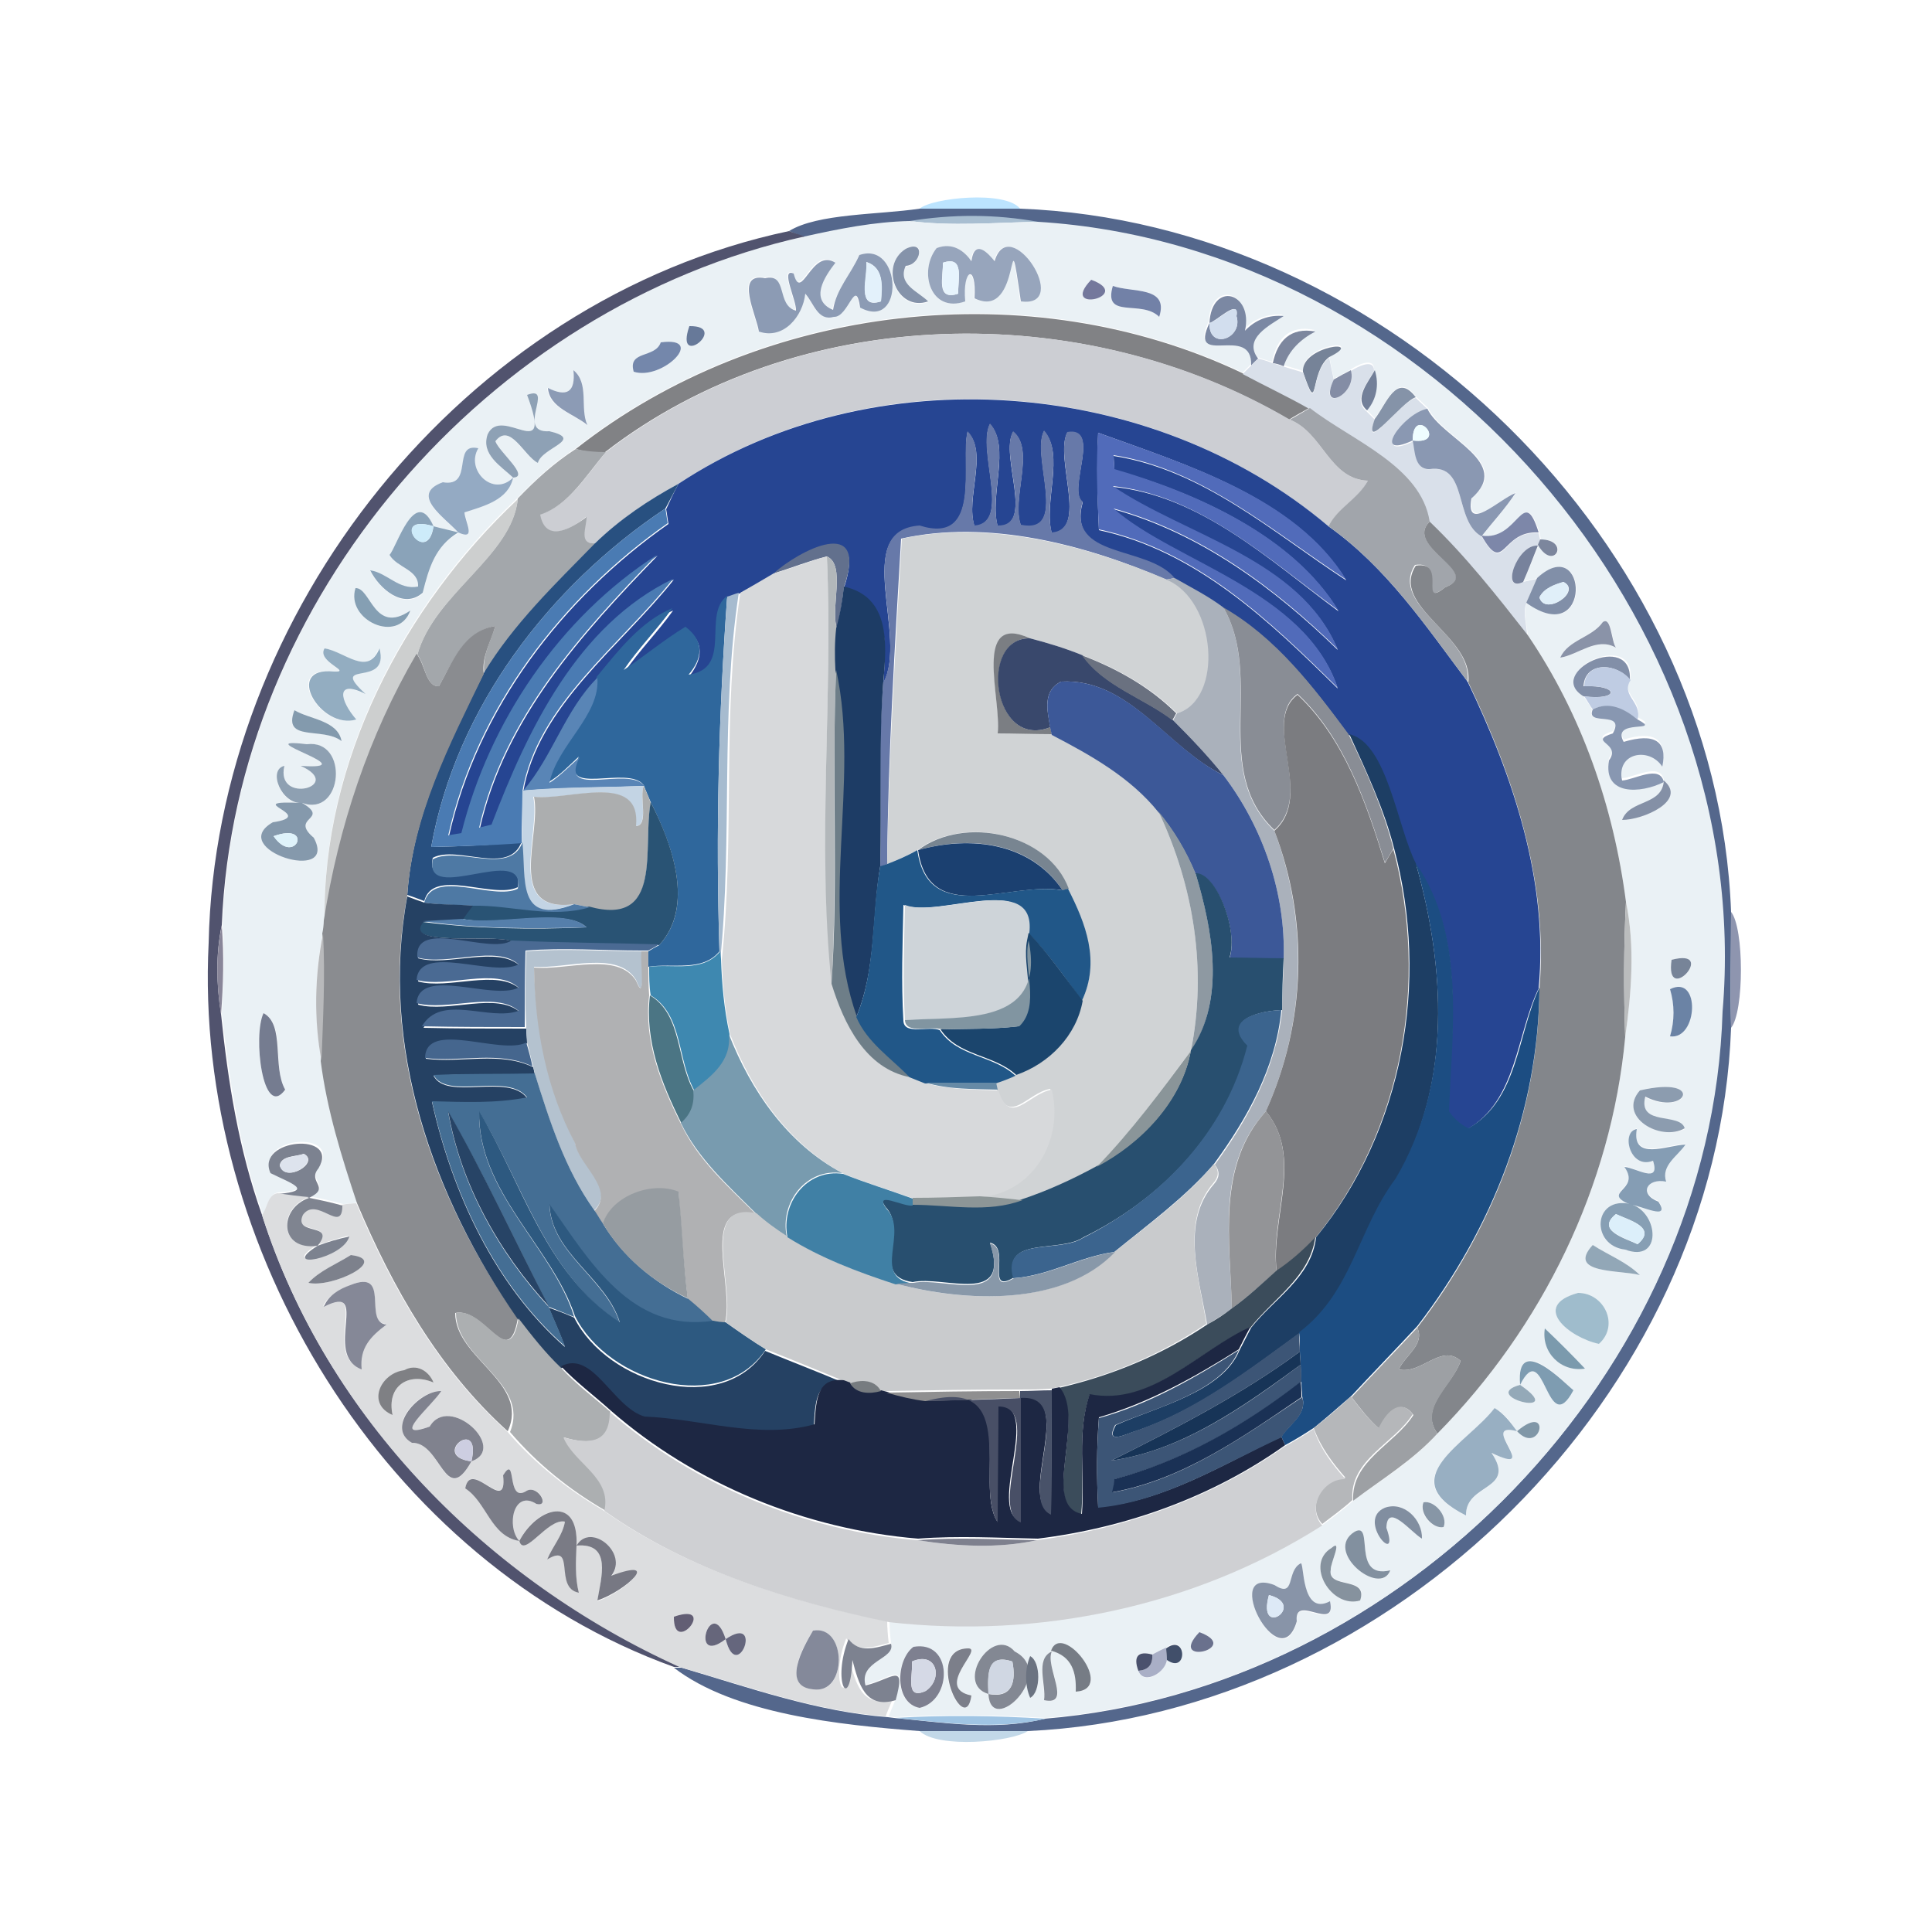 <?xml version="1.0" encoding="utf-8"?>
<!-- Generator: Adobe Illustrator 26.0.3, SVG Export Plug-In . SVG Version: 6.00 Build 0)  -->
<svg version="1.1" id="Layer_1" xmlns="http://www.w3.org/2000/svg" xmlns:xlink="http://www.w3.org/1999/xlink" x="0px" y="0px"
	 viewBox="0 0 250 250" style="enable-background:new 0 0 250 250;" xml:space="preserve">
<style type="text/css">
	.st0{fill:#BCE4FF;}
	.st1{fill:#54678C;}
	.st2{fill:#A8BED1;}
	.st3{fill:#EAF1F5;}
	.st4{fill:#51536E;}
	.st5{fill:#8593AA;}
	.st6{fill:#97A5BC;}
	.st7{fill:#8C9BB4;}
	.st8{fill:#E3F1FB;}
	.st9{fill:#E7F4FD;}
	.st10{fill:#74789C;}
	.st11{fill:#7281A7;}
	.st12{fill:#7B88A3;}
	.st13{fill:#D2DEEE;}
	.st14{fill:#818285;}
	.st15{fill:#677999;}
	.st16{fill:#CCCED3;}
	.st17{fill:#7D879E;}
	.st18{fill:#7487AB;}
	.st19{fill:#768398;}
	.st20{fill:#D9E0EA;}
	.st21{fill:#8C9BB5;}
	.st22{fill:#848DA5;}
	.st23{fill:#738099;}
	.st24{fill:#8593A8;}
	.st25{fill:#8EA1B5;}
	.st26{fill:#264592;}
	.st27{fill:#A1A5AB;}
	.st28{fill:#8A98B2;}
	.st29{fill:#6779A9;}
	.st30{fill:#EFFDFF;}
	.st31{fill:#516BBA;}
	.st32{fill:#94AAC3;}
	.st33{fill:#A3A7AB;}
	.st34{fill:#285080;}
	.st35{fill:#CDCFCF;}
	.st36{fill:#8AA3B9;}
	.st37{fill:#4A7BB3;}
	.st38{fill:#7D87A9;}
	.st39{fill:#CDEBFA;}
	.st40{fill:#83868B;}
	.st41{fill:#D0D3D5;}
	.st42{fill:#62708D;}
	.st43{fill:#7C869D;}
	.st44{fill:#77829C;}
	.st45{fill:#D7D9DB;}
	.st46{fill:#B2B7BA;}
	.st47{fill:#818FA8;}
	.st48{fill:#AAB1BB;}
	.st49{fill:#E0EFF9;}
	.st50{fill:#859FB3;}
	.st51{fill:#1D3C65;}
	.st52{fill:#2F679C;}
	.st53{fill:#A6BBCF;}
	.st54{fill:#898D95;}
	.st55{fill:#8A93A8;}
	.st56{fill:#8A8C90;}
	.st57{fill:#7B7E83;}
	.st58{fill:#39486C;}
	.st59{fill:#93ADC1;}
	.st60{fill:#6A7180;}
	.st61{fill:#828FA8;}
	.st62{fill:#BFCCE3;}
	.st63{fill:#6E7E88;}
	.st64{fill:#5985B6;}
	.st65{fill:#3C5898;}
	.st66{fill:#7B7C80;}
	.st67{fill:#8897B1;}
	.st68{fill:#839AAD;}
	.st69{fill:#1D3E64;}
	.st70{fill:#8EA0B2;}
	.st71{fill:#8490A6;}
	.st72{fill:#C3D4E4;}
	.st73{fill:#ACAEAF;}
	.st74{fill:#8599AC;}
	.st75{fill:#295374;}
	.st76{fill:#8E99A2;}
	.st77{fill:#DFF3FB;}
	.st78{fill:#788591;}
	.st79{fill:#4E79A4;}
	.st80{fill:#1B4070;}
	.st81{fill:#215788;}
	.st82{fill:#284F6F;}
	.st83{fill:#1C4D82;}
	.st84{fill:#254163;}
	.st85{fill:#CED4D9;}
	.st86{fill:#BABCBD;}
	.st87{fill:#8E95AF;}
	.st88{fill:#557FAB;}
	.st89{fill:#898699;}
	.st90{fill:#B8B9BB;}
	.st91{fill:#1B456D;}
	.st92{fill:#4A6A93;}
	.st93{fill:#8195A1;}
	.st94{fill:#B4C2CF;}
	.st95{fill:#B0B1B3;}
	.st96{fill:#3E88B0;}
	.st97{fill:#778498;}
	.st98{fill:#6B83A5;}
	.st99{fill:#4B7584;}
	.st100{fill:#757C90;}
	.st101{fill:#3B648E;}
	.st102{fill:#789BAF;}
	.st103{fill:#45668E;}
	.st104{fill:#8A9599;}
	.st105{fill:#446E94;}
	.st106{fill:#668AA6;}
	.st107{fill:#8C9CAF;}
	.st108{fill:#274466;}
	.st109{fill:#2D5980;}
	.st110{fill:#939497;}
	.st111{fill:#859DB4;}
	.st112{fill:#7C8290;}
	.st113{fill:#DDE3ED;}
	.st114{fill:#C9CBCD;}
	.st115{fill:#4080A5;}
	.st116{fill:#969CA1;}
	.st117{fill:#DCDDDF;}
	.st118{fill:#7F8490;}
	.st119{fill:#8D9697;}
	.st120{fill:#879FB4;}
	.st121{fill:#DCEFFA;}
	.st122{fill:#7C828F;}
	.st123{fill:#3B4C5B;}
	.st124{fill:#8898A9;}
	.st125{fill:#92A7B7;}
	.st126{fill:#7D818C;}
	.st127{fill:#858897;}
	.st128{fill:#9FBCCC;}
	.st129{fill:#ACAFB1;}
	.st130{fill:#1D2743;}
	.st131{fill:#9DA0A4;}
	.st132{fill:#7B9AAD;}
	.st133{fill:#3C5576;}
	.st134{fill:#173457;}
	.st135{fill:#7E9CB1;}
	.st136{fill:#7F8084;}
	.st137{fill:#777C80;}
	.st138{fill:#1A3155;}
	.st139{fill:#94A9B8;}
	.st140{fill:#80828E;}
	.st141{fill:#8F8F90;}
	.st142{fill:#485269;}
	.st143{fill:#484F66;}
	.st144{fill:#B5B7BA;}
	.st145{fill:#98AFC2;}
	.st146{fill:#CFD0D3;}
	.st147{fill:#8097A7;}
	.st148{fill:#CDCEE1;}
	.st149{fill:#7B7D88;}
	.st150{fill:#8796A6;}
	.st151{fill:#7A7B85;}
	.st152{fill:#818EA0;}
	.st153{fill:#82909F;}
	.st154{fill:#777883;}
	.st155{fill:#7E808E;}
	.st156{fill:#86929E;}
	.st157{fill:#8894A8;}
	.st158{fill:#DDE9F6;}
	.st159{fill:#625E74;}
	.st160{fill:#66667B;}
	.st161{fill:#65667D;}
	.st162{fill:#84899A;}
	.st163{fill:#6A718D;}
	.st164{fill:#7D8290;}
	.st165{fill:#7E8090;}
	.st166{fill:#7C7F8A;}
	.st167{fill:#838893;}
	.st168{fill:#767C85;}
	.st169{fill:#A9AFC6;}
	.st170{fill:#414F6A;}
	.st171{fill:#6B7381;}
	.st172{fill:#848A95;}
	.st173{fill:#4A516D;}
	.st174{fill:#D5D9E6;}
	.st175{fill:#D0D7E3;}
	.st176{fill:#A0C5E4;}
	.st177{fill:#C2D8E8;}
</style>
<g id="_x23_bce4ffff">
	<path class="st0" d="M119,27c1.6-1.4,11.1-2.4,13,0C127.7,27,123.3,27,119,27z"/>
</g>
<g id="_x23_54678cff">
	<path class="st1" d="M102.1,29.9c3.7-2.3,11.6-2.1,16.9-2.9c4.3,0,8.7,0,13,0c47.6,1.8,90.2,43.2,92,91c0,5-0.1,10,0,15
		c-1.7,47.4-43.7,88.8-91,91c-4.7,0-9.3,0-14,0c-10.4-0.8-24-2.2-31.8-8.2l1,0c8.8,2.6,17.5,5.7,26.7,6.4l0.8,0.1
		c6.4,0.6,13.1,1.7,19.5,0.1c46.3-3.8,86.2-44.8,87.6-91.4c4.3-50.6-38-99.1-88.6-102.2c-5.5-1-11.1-1-16.6-0.1
		c-4.6,0.1-9.1,1-13.6,2C103.6,30.5,102.6,30.1,102.1,29.9z"/>
</g>
<g id="_x23_a8bed1ff">
	<path class="st2" d="M117.7,28.6c5.5-0.9,11.1-0.9,16.6,0.1C128.7,28.8,123.2,29.3,117.7,28.6z"/>
</g>
<g id="_x23_eaf1f5ff">
	<path class="st3" d="M104.1,30.6c4.5-1,9-1.9,13.6-2c5.5,0.7,11,0.2,16.6,0.1c50.6,3.1,92.9,51.6,88.6,102.2
		c-1.4,46.6-41.3,87.6-87.6,91.4c-6.5-0.4-13-0.5-19.5-0.1l-0.8-0.1c0.2-0.6,0.7-1.7,0.9-2.2c1.4-5.2-0.6-2.7-3.9-1.9
		c-0.9-3.2,3.9-3.4,3.3-5.4c-0.1-0.7-0.2-2.1-0.2-2.8c19.4,2.2,39.6-2,56.1-12.5c1.3-1,2.7-2,3.9-3.1c3.8-2.8,7.8-5.2,10.9-8.7
		c13.6-13.8,22.5-32,24.3-51.3c0.8-5.8,1.3-11.8,0.1-17.5c-1.6-12.3-5.7-24.2-12.7-34.5c-0.1-1.4-0.7-2.8-0.1-4.2
		c8.6,6.2,7.9-9.3,1.4-3.2c-0.4,0.1-1.3,0.3-1.8,0.4c0.6-1.6,1.3-3.1,1.9-4.7c2.1,3.6,4.2-0.7,0.3-0.7l-0.2-0.9
		c-2-6.4-2.6,1.2-7.4,0.4c1.5-1.8,3.1-3.6,4.4-5.6c-2,0.8-6.5,5.2-5.7,0.7c5.4-4.6-3.8-7.6-5.7-11.6c-0.4-0.4-1.2-1.1-1.6-1.5
		c-2.4-3.3-3.8,0.9-5.3,2.8c-0.3-0.3-0.8-0.8-1.1-1.1c1.3-1.4,1.6-3.4,1-5.2c0-1.7-2.3-0.5-3,0c-0.5,0.3-1.6,0.9-2.2,1.2
		c-0.2-1-0.4-1.9-0.6-2.9c5-2.5-3.6-1.6-3.4,1.9c-0.9-0.3-1.7-0.5-2.6-0.8c0.7-2.1,2.2-3.5,4.1-4.5c-3.2-0.7-4.9,1.1-5.5,4.1
		c-0.5-0.1-1.4-0.4-1.9-0.6c-2-2.6,1.5-4.3,3.3-5.5c-1.9-0.1-3.7,0.5-5,1.9c1-5-4.3-6.4-4.6-1c-2.8,5.9,5.6,0,5.5,5.5
		c-0.3,0.3-0.8,0.8-1.1,1.1c-27.6-13.1-62.3-9.1-86.3,9.8c-2.8,1.8-5.2,4-7.5,6.4c-14.8,13.9-25.3,34-25,54.6c0,0.4-0.1,1.2-0.2,1.7
		c-1.1,5.4-1.2,11-0.2,16.5c0.8,6.3,2.7,12.4,4.7,18.4c-0.5,0.1-1.5,0.2-1.9,0.2c-1.4-0.4-2.9-0.7-4.3-1c2.9-1.4-0.4-2,1.2-3.8
		c3-4.8-8.2-4-6.2,0.6c2.6,1.3,5.8,2.4,0.9,2.7c-1.3,0.2-1.3,1.9-2,2.8c-3-8.4-4.3-17.2-5.3-26c0.2-3.8,0.4-7.7,0.1-11.5
		C30.4,77.6,63.1,39.7,104.1,30.6 M117.2,32.2c-3.5,2.2-1.2,8.3,2.9,6.9c-1.4-1.3-4.1-2.2-2.9-4.6C119.2,34.3,119.9,30.8,117.2,32.2
		 M121.2,32.1c-2.4,3-0.8,8.5,3.6,6.9c-0.4-4.1,1.6-4.9,1.2-0.4c6.3,3.1,4.2-12.6,6,0.4c6.7,0.9-1.5-11.7-3.4-5.2c-0.8-1-2.6-3-3,0
		C124.8,32.5,123.3,31.3,121.2,32.1 M111.2,33c-1.1,2.4-2.9,4.4-3.5,7c-3.1-1.3-1.1-4.4,0.3-6.1c-3.1-2-4.4,5.3-5.4,1.4
		c-1.8-0.7,0.4,3.5,0.3,4.8c-2.6-0.6-1-4.9-4-4.2c-4-0.7-1.1,4.8-0.8,6.9c3.2,1.1,5.7-2,6-4.9c1.1,1.2,1.6,3.6,3.7,3
		c1.9,0.2,2.7-5.3,3.4-1.2C117.1,42.9,116.7,31.1,111.2,33 M141.2,36.2C136.9,40.7,146.9,38.3,141.2,36.2 M144,37
		c-1.3,4.3,3.7,1.7,6,4C151.3,37,146.5,37.9,144,37 M89.2,42.2C87.2,48,94.5,42.1,89.2,42.2 M85.5,44.3c-0.6,2.1-4.2,1-3.5,3.8
		C85.7,49.3,91.5,43.5,85.5,44.3 M74.2,47.9c0.3,2.9-0.9,3.5-3.4,2.3c0.2,2.6,3.4,3.3,5.1,4.8C75,52.7,76.3,49.5,74.2,47.9
		 M68.2,51.1c3.5,9.3-3.3,1.2-5.1,5.1c-0.9,2.6,1.7,4.1,3.3,5.6c2.2-0.1-1.8-3.3-2.3-4.7c1.9-2.5,3.7,2,5.5,2.8c0.5-2,6.1-3,1.5-4.1
		C66.6,56.2,71.8,49.7,68.2,51.1 M57.3,62.4c-4.4,1.6,0.2,4.6,2,6.5c2.4,1.1,1-1.3,0.8-2.6c2.4-0.8,5.7-1.6,6.3-4.5
		c-2.6,2.6-6.2-1-4.5-3.8C58.5,57.2,61.4,63.1,57.3,62.4 M50.4,71.8c1,1.7,3.8,1.9,3.7,4.2c-2.4,0.5-3.9-1.8-6.2-2.1
		c1.2,2.3,4.3,5.1,6.8,2.9c0.8-3.2,1.5-6.1,4.6-7.8c-1.1-0.3-2.1-0.5-3.2-0.8C53.7,62.7,51.3,71,50.4,71.8 M46,76.1
		c-1.3,4.1,5.5,7.3,7.1,2.9C48.4,82.2,48,76,46,76.1 M207.4,80.5c-1.5,2-4.5,2.3-5.5,4.6c2.5-0.4,4.7-2.7,7.2-1.3
		C208.6,83,208.5,79.7,207.4,80.5 M42,83.9c-1.1,1.7,3.7,3.1,1.1,3c-6.6-0.8-1.7,7.6,2.9,6.2c-2.1-2.4-2.8-5.3,1.2-3.3
		c-5-4.6,3.2-0.6,1.8-5.9C47.6,87.6,44.5,84.3,42,83.9 M204.9,90.1c0.3,0.4,0.9,1.3,1.1,1.7c-0.9,2.3,4.4,0.1,2.7,2.8
		c-3.5,1.2,1.2,1.2-0.5,3.5c-0.9,4.6,4.1,4.3,7.1,2.8c-0.5-2.3-3.8-0.3-5.4-0.2c-0.8-3.5,3.5-4.3,5.2-1.8c0.6-3.3-1.1-4.4-5-3.2
		c-1.7-3.1,5.3-1.1,1.8-2.9c0.6-2.3-2.3-3.1-0.9-5.1C211.4,81.4,199.8,86.9,204.9,90.1 M38.1,91.9c-1.5,4.2,3.8,2.1,6.1,4
		C43.7,93.2,40.1,93.1,38.1,91.9 M38.9,99.1c5.8,2.6-3.3,5.1-2.1,0c-2.2,0.6-0.4,5.1,2.3,4.8c5.3,1.9,6.1-8.2,0.6-7.6
		C31.5,95.3,47.8,99.7,38.9,99.1 M215.3,101c-0.2,3.4-4.3,2.5-5.4,5.1C212.6,106,218.4,103.5,215.3,101 M35.3,106.4
		c-6.1,3.5,8.6,8.1,5.3,2c-3.2-2.7,2.2-2.3-1.5-4.5C30.6,103.5,41.4,105.5,35.3,106.4 M216.3,124.2
		C215.4,130.4,222.4,122.6,216.3,124.2 M216.1,128c0.6,2,0.6,4,0,6.1C219.6,134.6,220.1,126,216.1,128 M34.1,131.1
		C32.7,134,34,145,36.9,141C35.2,138,37,132.6,34.1,131.1 M212.2,141.1c-3,3.4,2.7,6.6,5.8,5c-0.6-2.1-6.1-0.2-5.1-4.1
		C218.3,144.6,220.8,139.1,212.2,141.1 M213.9,150.2c1,3.1-2.2,0.9-3.7,0.7c2.2,3.1-3.2,3.2,0.8,4.9c1.2,0,5.3,2.2,3.6-0.4
		c-2.6-1-1.5-3.1,1-2.6c-0.8-2.1,1.4-3.3,2.5-4.8c-2.4,0.1-7,2.2-6.3-2C209.8,146.5,210.9,151.4,213.9,150.2 M210.3,161.7
		c4.8,1.8,4.4-4.9,0.7-5.9C206.1,154.7,205.8,161.3,210.3,161.7 M206.1,161.1c-3.5,3.8,3.7,3.2,6.1,3.9
		C210.4,163.3,208.1,162.4,206.1,161.1 M204.2,167.3c-6.2,1.7-1.1,5.8,2.7,6.6C209.6,171.5,207.6,167.3,204.2,167.3 M199.9,171.9
		c-0.5,3,2.1,5.7,5.2,5.2C203.4,175.3,201.7,173.6,199.9,171.9 M196.7,179.2C191.2,180.7,203.1,183.6,196.7,179.2
		c3.2-6.4,3.4,7.3,6.9,0.7C202.6,179,196.1,172.2,196.7,179.2 M193.4,182.2c-3.5,4.6-13.4,9.2-3.7,13.9c-0.1-4.1,6.6-3.2,3.3-8.1
		c6.7,3.1-1.9-4.3,3.3-2.8C195.5,184,194.7,182.9,193.4,182.2 M196.3,185.2C199.4,188.5,200.9,181.3,196.3,185.2 M184.2,194.4
		c-0.7,1.4,1.1,3.5,2.6,3.2C187.4,196.2,185.6,194.1,184.2,194.4 M179.2,195.1c-3.8,1.6,2.1,7.9,0.2,2.6c0.1-3.4,3.3,0.6,4.6,1.4
		C184.1,196.7,181.7,194.2,179.2,195.1 M175.3,198.2c-4,2.4,3.4,8.5,4.6,5C174.8,204.4,177.9,196.9,175.3,198.2 M172.3,200.3
		c-3.5,2.1,0,7.9,3.7,6.7c1.2-3.1-4.3-1.3-3.8-4C172.1,202.4,173.8,199,172.3,200.3 M168.3,202.3c-1.8,1-0.6,4.6-3.4,2.9
		c-7-2.6,0.8,12.3,2.9,4.7c-0.5-3.7,5.2,1.5,4.3-2.6C168.3,209.3,168.8,202,168.3,202.3 M155.2,211.2
		C150.9,215.7,160.9,213.3,155.2,211.2 M118.2,213.1c-2.3,1.7-2.6,7.3,0.8,7.9C123.3,220,123.3,212.3,118.2,213.1 M125.3,213.3
		c-5.9-0.1-0.5,11.8,0.4,6.1C120.8,218.4,127.3,213.3,125.3,213.3 M127.9,219.2c0.3,5.7,8.9-2.7,3.4-5.5
		C128.4,210.3,123.5,217.9,127.9,219.2 M136,213.6c2.7,0.6,3.3,2.8,3.2,5.3C144.5,218.7,137.4,209.8,136,213.6 M149.1,214.1
		c-1.9-0.5-2.5,0.1-1.8,2.1c0.7,2,3.6,0.2,3.7-1.5c2.7,2,2.6-3.5-0.1-1.5C150.4,213.5,149.6,213.9,149.1,214.1 M133.3,214.3
		c-0.7,1.6-0.7,3.7,0,5.4C134.7,219,134.7,215,133.3,214.3 M135.1,220c3.8,0.9,0.1-4.3,1-6.3C133.9,214.7,135.3,218,135.1,220z"/>
</g>
<g id="_x23_51536eff">
	<path class="st4" d="M27,122c0.9-42.8,33-83.2,75.1-92.1c0.5,0.2,1.5,0.5,2,0.7c-41,9.1-73.7,46.9-75.4,89.1
		c-0.8,3.8-0.7,7.7-0.1,11.5c0.9,8.8,2.3,17.6,5.3,26c8.4,26.4,29.3,47.2,54.3,58.5l-1,0C49.8,202.2,25,161.5,27,122z"/>
</g>
<g id="_x23_8593aaff">
	<path class="st5" d="M117.2,32.2c2.6-1.3,2,2.1,0,2.2c-1.1,2.4,1.6,3.3,2.9,4.6C116.1,40.4,113.7,34.4,117.2,32.2z"/>
</g>
<g id="_x23_97a5bcff">
	<path class="st6" d="M121.2,32.1c2.1-0.8,3.6,0.4,4.5,1.7c0.4-3,2.2-1,3,0c1.9-6.5,10.1,6.1,3.4,5.2c-1.9-13,0.3,2.7-6-0.4
		c0.3-4.6-1.6-3.8-1.2,0.4C120.4,40.6,118.8,35.1,121.2,32.1 M122,34c0.1,1.7-1,5,2,4C123.9,36.3,124.9,33,122,34z"/>
</g>
<g id="_x23_8c9bb4ff">
	<path class="st7" d="M111.2,33c5.5-1.9,5.9,9.9,0.1,6.8c-0.6-4.1-1.5,1.3-3.4,1.2c-2.1,0.6-2.6-1.8-3.7-3c-0.3,2.9-2.8,6-6,4.9
		C97.9,40.8,95,35.2,99,36c3-0.7,1.4,3.5,4,4.2c0.1-1.3-2.1-5.6-0.3-4.8c1,3.9,2.3-3.4,5.4-1.4c-1.4,1.8-3.4,4.8-0.3,6.1
		C108.2,37.4,110.1,35.5,111.2,33 M112.1,33.9c0.3,1.9-1.4,6.2,1.9,5.1C114.1,37,114.4,34.6,112.1,33.9z"/>
</g>
<g id="_x23_e3f1fbff">
	<path class="st8" d="M112.1,33.9c2.3,0.8,2.1,3.1,1.9,5.1C110.7,40,112.3,35.7,112.1,33.9z"/>
</g>
<g id="_x23_e7f4fdff">
	<path class="st9" d="M122,34c2.9-1,1.9,2.3,2,4C121.1,39,122.1,35.7,122,34z"/>
</g>
<g id="_x23_74789cff">
	<path class="st10" d="M141.2,36.2C146.9,38.3,136.9,40.7,141.2,36.2z"/>
</g>
<g id="_x23_7281a7ff">
	<path class="st11" d="M144,37c2.5,0.9,7.3,0,6,4C147.7,38.7,142.7,41.4,144,37z"/>
</g>
<g id="_x23_7b88a3ff">
	<path class="st12" d="M156.5,41.8c0.3-5.5,5.7-4,4.6,1c1.3-1.4,3.1-2.1,5-1.9c-1.8,1.2-5.3,2.9-3.3,5.5c-0.2,0.2-0.7,0.7-0.9,0.9
		C162.1,41.8,153.7,47.7,156.5,41.8c-0.1,3.6,4.4,2,3.5-0.9C160.4,38.5,157.4,41.6,156.5,41.8z"/>
</g>
<g id="_x23_d2deeeff">
	<path class="st13" d="M156.5,41.8c1-0.2,4-3.3,3.5-0.9C160.9,43.8,156.4,45.4,156.5,41.8z"/>
</g>
<g id="_x23_818285ff">
	<path class="st14" d="M74.5,58.1c24-18.9,58.8-22.9,86.3-9.8c2.9,1.5,5.8,2.9,8.6,4.5c-0.7,0.4-2,1.1-2.6,1.5
		c-26.9-15.8-63.5-15.1-88.5,4.2C77.1,58.6,75.8,58.5,74.5,58.1z"/>
</g>
<g id="_x23_677999ff">
	<path class="st15" d="M89.2,42.2C94.5,42.1,87.2,48,89.2,42.2z"/>
</g>
<g id="_x23_ccced3ff">
	<path class="st16" d="M78.4,58.5c25-19.3,61.6-20,88.5-4.2c4.3,1.7,5.1,7.7,10.1,7.9c-1.2,2.4-3.8,3.5-5.1,5.9
		c-22.9-19.4-59-22.2-84.1-5.5c-3.9,2.1-7.6,4.7-10.8,7.7c-2.3,0.2-1.2-2-1.2-3.4c-1.9,1.6-5.3,3.4-6-0.3
		C73.6,65.4,75.9,61.5,78.4,58.5z"/>
</g>
<g id="_x23_7d879eff">
	<path class="st17" d="M164.7,47c0.6-2.9,2.3-4.7,5.5-4.1c-1.9,1-3.4,2.4-4.1,4.5C165.7,47.2,165,47,164.7,47z"/>
</g>
<g id="_x23_7487abff">
	<path class="st18" d="M85.5,44.3c6-0.8,0.2,5-3.5,3.8C81.2,45.3,84.8,46.4,85.5,44.3z"/>
</g>
<g id="_x23_768398ff">
	<path class="st19" d="M168.6,48.1c-0.2-3.4,8.3-4.3,3.4-1.9C169.4,48.1,170.7,54.3,168.6,48.1z"/>
</g>
<g id="_x23_d9e0eaff">
	<path class="st20" d="M162.8,46.4c0.5,0.1,1.4,0.4,1.9,0.6c0.3,0.1,1,0.3,1.3,0.4c0.9,0.3,1.7,0.5,2.6,0.8c2.1,6.2,0.8,0,3.4-1.9
		c0.2,1,0.4,1.9,0.6,2.9c-2.2,4.3,3.1,1.9,2.2-1.2c0.8-0.5,3-1.7,3,0c-0.8,1.5-2.8,3.7-1,5.2c0.3,0.3,0.8,0.8,1.1,1.1
		c-1.7,4.8,3.3-2.3,5.3-2.8c0.4,0.4,1.2,1.1,1.6,1.5c-3,0.5-7.5,6.8-1.9,4.1c0.3,1.3,0.2,3.8,2.1,3.6c5-0.7,3.1,6.7,6.7,8.7
		c3.1,5.3,2.5-0.8,7.4-0.4l0.2,0.9l-0.3,0.7c-2.7-0.2-4.9,6.3-1.9,4.7c0.4-0.1,1.3-0.3,1.8-0.4c-0.5,1.1-0.9,2.1-1.4,3.2
		c-0.5,1.3,0.1,2.8,0.1,4.2c-4-5.1-8-10.2-12.7-14.7c-1.1-7.2-10.1-10.5-15.5-14.7c-2.8-1.6-5.8-3-8.6-4.5c0.3-0.3,0.8-0.8,1.1-1.1
		C162.1,47,162.6,46.6,162.8,46.4z"/>
</g>
<g id="_x23_8c9bb5ff">
	<path class="st21" d="M74.2,47.9c2.1,1.7,0.8,4.9,1.8,7.1c-1.8-1.5-4.9-2.2-5.1-4.8C73.3,51.4,74.5,50.8,74.2,47.9z"/>
</g>
<g id="_x23_848da5ff">
	<path class="st22" d="M172.6,49.1c0.5-0.3,1.6-0.9,2.2-1.2C175.7,51.1,170.5,53.5,172.6,49.1z"/>
</g>
<g id="_x23_738099ff">
	<path class="st23" d="M176.9,53.1c-1.8-1.5,0.2-3.7,1-5.2C178.5,49.8,178.1,51.7,176.9,53.1z"/>
</g>
<g id="_x23_8593a8ff">
	<path class="st24" d="M177.9,54.2c1.5-1.9,2.8-6.1,5.3-2.8C181.3,52,176.2,59,177.9,54.2z"/>
</g>
<g id="_x23_8ea1b5ff">
	<path class="st25" d="M68.2,51.1c3.7-1.4-1.6,5,2.9,4.7c4.6,1.1-1,2.1-1.5,4.1c-1.8-0.9-3.6-5.3-5.5-2.8c0.5,1.4,4.5,4.6,2.3,4.7
		c-1.6-1.5-4.2-3-3.3-5.6C64.9,52.3,71.7,60.4,68.2,51.1z"/>
</g>
<g id="_x23_264592ff">
	<path class="st26" d="M87.8,62.6c25.1-16.6,61.2-13.9,84.1,5.5c7.5,5.3,12.6,12.9,18,20.1c5.9,12.3,10.5,25.9,9.2,39.7
		c-2.9,6-2.8,14.5-9.2,18.2c-1-0.6-1.8-1.3-2.5-2.2c0.4-10.7,2.3-22.7-4.3-32.1c-2.4-4.7-3.7-15.6-8.6-16.7
		c-4.6-6.2-9.4-12.5-16.2-16.4c-2-1.4-4.2-2.6-6.3-3.8c-3.6-4.2-14-2.3-11.9-9.9c-2.1-1.5,2.5-9.8-2-9c-1.7,3.3,2.8,12.6-2,13
		c-1.1-3.9,1.7-10.2-1-13.2c-1.7,3.2,3.3,13.5-3,12.2c-1.3-3.4,1.9-9.8-1-12.1c-1.8,3,2.9,12.3-2,12.2c-1.1-3.9,1.7-10.3-1-13.2
		c-1.7,3.3,2.8,12.8-2,13.2c-1.2-3.6,1.8-9.5-0.9-12.2c-0.9,3.9,2,14.8-6.2,12.2c-8.9,0.6-1.4,14.2-4.7,20.3
		c0.4-5.1,0.8-11-5.1-12.3c3.2-9.6-5.9-4.7-9.1-1.8c-1.4,0.9-2.9,1.7-4.4,2.5c-0.4,0.1-1.1,0.4-1.5,0.5c-3.3,2.4,0.8,9.4-5,10.2
		c1.7-2.2,2-4.4-0.4-6.1c-2.8,1.7-5.3,3.8-8,5.6c1.9-2.8,4.3-5.2,6.3-8c-4.1,1.7-7,5.5-9.8,8.9c-4.2,4.2-5.8,10.2-9.6,14.6
		c1.9-11.2,12.7-18.9,19.5-27.5c-12.4,6-18.8,19.5-23.5,31.8c-0.4,0.1-1.2,0.3-1.6,0.4c3.2-14.2,13.2-25.2,23-35.3
		c-12.6,8.1-21.7,21.6-25.3,36c-0.4,0.1-1.2,0.2-1.7,0.3c3.7-16.5,14.7-30.8,28.4-40.4c-0.1-0.5-0.2-1.4-0.3-1.9
		C86.7,64.8,87.2,63.7,87.8,62.6 M142.1,56c-0.2,4.2-0.1,8.4,0.1,12.6c12.6,2.7,22.1,11.8,30.9,20.5c-4.2-12.6-21.2-16.3-29-23.2
		c11.2,3.1,20.8,10.2,29,18.2c-4.9-11.7-19.8-14.7-29.1-21.1c11.4,1.1,20.4,9.6,29.2,16.1c-5.8-9.6-18.3-15.3-29-18.3
		c0-0.4-0.1-1.3-0.1-1.8c11.6,1.8,20.6,9.9,30.1,16.1C167.6,64.4,153.4,60.1,142.1,56z"/>
</g>
<g id="_x23_a1a5abff">
	<path class="st27" d="M169.5,52.8c5.4,4.2,14.4,7.5,15.5,14.7c-3.4,3.3,7.1,6.6,2,8.5c-3.6,2.8,0.3-3.5-3.9-2.9
		c-3.4,5.3,7.5,9.1,6.8,15.1c-5.4-7.2-10.5-14.8-18-20.1c1.2-2.4,3.8-3.5,5.1-5.9c-5-0.2-5.8-6.2-10.1-7.9
		C167.5,54,168.8,53.2,169.5,52.8z"/>
</g>
<g id="_x23_8a98b2ff">
	<path class="st28" d="M182.8,57c-5.6,2.6-1.1-3.6,1.9-4.1c1.9,3.9,11.1,6.9,5.7,11.6c-0.8,4.5,3.6,0.1,5.7-0.7
		c-1.3,2-2.9,3.7-4.4,5.6c-3.6-2-1.7-9.4-6.7-8.7C183,60.8,183.1,58.3,182.8,57C187.6,57.6,182.8,52.2,182.8,57z"/>
</g>
<g id="_x23_6779a9ff">
	<path class="st29" d="M128.1,54.8c2.7,2.9-0.1,9.3,1,13.2c4.9,0.1,0.2-9.2,2-12.2c2.9,2.3-0.2,8.7,1,12.1c6.3,1.3,1.2-8.9,3-12.2
		c2.7,3-0.1,9.3,1,13.2c4.8-0.4,0.3-9.7,2-13c4.5-0.8,0,7.5,2,9c-2.1,7.5,8.4,5.6,11.9,9.9l-1.1,0.2c-10.6-4.6-23.1-7.8-34.3-5.3
		c-0.8,13.8-1.7,28.1-1.8,42.1l-0.9,0.4c0.2-8-0.3-15.9,0.4-23.9c3.3-6.1-4.2-19.7,4.7-20.3c8.2,2.6,5.2-8.3,6.2-12.2
		c2.7,2.7-0.3,8.6,0.9,12.2C130.9,67.6,126.3,58.2,128.1,54.8z"/>
</g>
<g id="_x23_effdffff">
	<path class="st30" d="M182.8,57C187.6,57.6,182.8,52.2,182.8,57z"/>
</g>
<g id="_x23_516bbaff">
	<path class="st31" d="M142.1,56c11.3,4.1,25.5,8.3,32.1,19c-9.5-6.2-18.6-14.3-30.1-16.1c0,0.5,0.1,1.3,0.1,1.8
		c10.7,3.1,23.2,8.7,29,18.3c-8.9-6.5-17.9-14.9-29.2-16.1c9.4,6.4,24.2,9.4,29.1,21.1c-8.2-8-17.8-15.1-29-18.2
		c7.8,6.9,24.8,10.6,29,23.2c-8.8-8.7-18.3-17.8-30.9-20.5C142,64.4,141.8,60.2,142.1,56z"/>
</g>
<g id="_x23_94aac3ff">
	<path class="st32" d="M57.3,62.4c4.1,0.7,1.1-5.2,4.6-4.4c-1.7,2.8,1.9,6.4,4.5,3.8c-0.6,2.9-3.8,3.7-6.3,4.5
		c0.1,1.3,1.6,3.7-0.8,2.6C57.6,67,52.9,64,57.3,62.4z"/>
</g>
<g id="_x23_a3a7abff">
	<path class="st33" d="M67,64.5c2.3-2.4,4.7-4.6,7.5-6.4c1.3,0.3,2.6,0.4,3.9,0.4c-2.5,2.9-4.8,6.9-8.5,8.1c0.7,3.7,4,1.8,6,0.3
		c0,1.4-1.1,3.6,1.2,3.4c-5.2,5.2-10.6,10.5-14.4,16.9C62.3,85,63.5,83,64.1,81c-4.1,0.8-5.5,4.6-7.3,7.8c-1.7,0.1-1.8-2.9-2.8-4.1
		C56.2,76.8,66.3,71.9,67,64.5z"/>
</g>
<g id="_x23_285080ff">
	<path class="st34" d="M77,70.3c3.2-3.1,6.9-5.6,10.8-7.7c-0.6,1.1-1.1,2.1-1.7,3.2c-15,10-27.1,25.8-30.3,43.8
		c3.9-0.1,7.8-0.2,11.7-0.7c-1.6,4.5-8.3,0.4-11.5,2.1c-1.3,6,12.1-2.2,11,3.8c-3.2,1.6-11-2.6-12.1,1.8c-0.5-0.2-1.6-0.6-2.2-0.8
		c0.7-10.4,5.4-19.6,9.9-28.7C66.4,80.8,71.8,75.6,77,70.3z"/>
</g>
<g id="_x23_cdcfcfff">
	<path class="st35" d="M42,119.2c-0.3-20.6,10.2-40.7,25-54.6c-0.7,7.4-10.9,12.3-13,20.2C47.8,95.3,43.9,107.1,42,119.2z"/>
</g>
<g id="_x23_8aa3b9ff">
	<path class="st36" d="M50.4,71.8c0.9-0.9,3.3-9.1,5.7-3.7c-5.9-1.8-0.8,5.4,0,0c1.1,0.3,2.1,0.5,3.2,0.8c-3,1.8-3.8,4.6-4.6,7.8
		c-2.5,2.2-5.6-0.5-6.8-2.9c2.2,0.3,3.7,2.6,6.2,2.1C54.2,73.7,51.4,73.5,50.4,71.8z"/>
</g>
<g id="_x23_4a7bb3ff">
	<path class="st37" d="M55.8,109.6c3.2-18,15.3-33.8,30.3-43.8c0.1,0.5,0.2,1.4,0.3,1.9C72.7,77.3,61.7,91.6,58,108.1
		c0.4-0.1,1.2-0.2,1.7-0.3c3.6-14.4,12.7-27.9,25.3-36c-9.8,10.1-19.8,21.1-23,35.3c0.4-0.1,1.2-0.3,1.6-0.4
		c4.7-12.3,11.1-25.8,23.5-31.8c-6.8,8.6-17.6,16.3-19.5,27.5c0,2.2-0.1,4.5-0.1,6.7C63.7,109.4,59.7,109.5,55.8,109.6z"/>
</g>
<g id="_x23_7d87a9ff">
	<path class="st38" d="M191.7,69.3c4.8,0.8,5.4-6.8,7.4-0.4C194.2,68.6,194.7,74.6,191.7,69.3z"/>
</g>
<g id="_x23_cdebfaff">
	<path class="st39" d="M56.1,68.1C50.2,66.3,55.2,73.5,56.1,68.1z"/>
</g>
<g id="_x23_83868bff">
	<path class="st40" d="M187,76c5-1.9-5.4-5.2-2-8.5c4.7,4.5,8.7,9.6,12.7,14.7c7,10.3,11.1,22.2,12.7,34.5
		c-0.3,5.8-0.3,11.7-0.1,17.5c-1.8,19.3-10.7,37.5-24.3,51.3c-2.5-3.4,2-6.3,3-9.4c-2.5-2.3-5.1,1.8-8,1.1c0.8-1.8,3.4-3.2,2.4-5.4
		c9.7-12.6,15.7-27.9,15.8-43.8c1.2-13.8-3.3-27.4-9.2-39.7c0.7-6-10.2-9.8-6.8-15.1C187.4,72.5,183.5,78.8,187,76z"/>
</g>
<g id="_x23_d0d3d5ff">
	<path class="st41" d="M116.7,69.7c11.2-2.4,23.7,0.8,34.3,5.3c6.5,2.6,7.5,15.5,1.3,17.3c-3.4-3.4-7.7-5.8-12.2-7.5
		c-2.2-0.9-4.5-1.6-6.8-2.2c-7.4-3.3-3.7,7.8-4.2,12.3c1.8,0,5.2,0,7,0.1c5,2.6,10.2,5.5,13.8,10c4.6,9.7,6.3,20.4,4.2,31
		c-3.9,5.1-7.6,10.4-12.2,15c-3.1,1.7-6.3,3.1-9.7,4.3c-1.8-0.1-3.7-0.3-5.5-0.5c6.8-0.5,10.9-7.3,9.2-13.9c-3,0.5-5.3,4.9-6.9,0.1
		l-0.2-0.9c0.6-0.2,1.9-0.8,2.6-1c4.3-1.5,7.8-5.1,8.6-9.6c2.3-5,0.5-10-1.8-14.5c-2.7-7.3-13.5-9.5-19.5-5
		c-1.3,0.7-2.6,1.3-3.9,1.8C115,97.8,115.9,83.4,116.7,69.7z"/>
</g>
<g id="_x23_62708dff">
	<path class="st42" d="M100.1,74.2c3.2-2.9,12.4-7.8,9.1,1.8c-0.2,1.8-0.5,3.6-0.9,5.3c-0.9-2.5,1.2-8.2-1.3-9.3
		C104.6,72.6,102.4,73.5,100.1,74.2z"/>
</g>
<g id="_x23_7c869dff">
	<path class="st43" d="M199.3,69.8c4,0,1.8,4.3-0.3,0.7L199.3,69.8z"/>
</g>
<g id="_x23_77829cff">
	<path class="st44" d="M197.1,75.3c-3,1.5-0.8-4.9,1.9-4.7C198.4,72.1,197.8,73.7,197.1,75.3z"/>
</g>
<g id="_x23_d7d9dbff">
	<path class="st45" d="M100.1,74.2c2.3-0.6,4.6-1.6,6.9-2.2c0.8,18.4-1.3,37.1,0.7,55.3c1.5,5.2,4.3,10.9,10.2,12.1
		c0.5,0.2,1.5,0.6,2,0.8c3,0.8,6.2,0.8,9.3,0.9c1.5,4.8,3.9,0.4,6.9-0.1c1.6,6.6-2.5,13.4-9.2,13.9c-2.9,0.1-5.8,0.2-8.7,0.2
		c-3-1.1-6.1-2-9-3.2c-7.2-3.9-11.8-10.6-14.7-18c-0.7-3.2-1-6.4-1.1-9.7c1.7-15.8,0-31.8,2.4-47.5C97.2,75.9,98.6,75.1,100.1,74.2z
		"/>
</g>
<g id="_x23_b2b7baff">
	<path class="st46" d="M107,72c2.5,1.1,0.4,6.8,1.3,9.3c-0.1,1.8-0.2,3.6-0.1,5.4c-0.6,13.5,0.2,27.1-0.6,40.6
		C105.7,109.1,107.8,90.4,107,72z"/>
</g>
<g id="_x23_818fa8ff">
	<path class="st47" d="M198.9,74.8c6.6-6.1,7.2,9.4-1.4,3.2C198,76.9,198.4,75.9,198.9,74.8 M202.3,75.3c-1.2,0.4-2.5,0.8-3.1,2
		C199.9,79.8,204.8,76.5,202.3,75.3z"/>
</g>
<g id="_x23_aab1bbff">
	<path class="st48" d="M150.9,75l1.1-0.2c2.1,1.2,4.3,2.3,6.3,3.8c5.3,9.2-1.7,21,6.6,28.9c4.4,11.7,4.1,24.8-1.1,36.3
		c-6.5,7.1-4.6,16.7-4.4,25.5c-1,0.8-2.1,1.4-3.2,2.1c-1-5.9-3.5-13.2,0.9-18.2c0.7-0.8,0.8-1.6,0.1-2.5c4.3-5.9,7.9-12.5,8.7-19.9
		c0-1.7,0.2-5,0.2-6.7c0.3-8.5-2.7-17.1-7.8-23.8c-2-2.5-4.2-4.8-6.5-7.1l0.5-0.9C158.4,90.5,157.4,77.6,150.9,75z"/>
</g>
<g id="_x23_e0eff9ff">
	<path class="st49" d="M202.3,75.3c2.4,1.2-2.4,4.5-3.1,2C199.8,76.1,201.2,75.6,202.3,75.3z"/>
</g>
<g id="_x23_859fb3ff">
	<path class="st50" d="M46,76.1c2-0.1,2.4,6.1,7.1,2.9C51.5,83.4,44.7,80.2,46,76.1z"/>
</g>
<g id="_x23_1d3c65ff">
	<path class="st51" d="M109.2,75.9c5.9,1.3,5.6,7.2,5.1,12.3c-0.6,7.9-0.2,15.9-0.4,23.9c-1.1,6.5-0.5,13.3-3.1,19.5
		c-5.1-14.1,0.5-30.3-2.7-44.9c-0.1-1.8-0.1-3.6,0.1-5.4C108.7,79.5,109,77.7,109.2,75.9z"/>
</g>
<g id="_x23_2f679cff">
	<path class="st52" d="M89.1,87.3c5.8-0.8,1.7-7.8,5-10.2c-1.1,15.3-1.5,30.6-1,46c-2.2,2.7-6.1,1.5-9.2,2c0-0.5,0-1.5,0-2
		c0.3-0.2,1-0.6,1.4-0.8c4.6-5,1.7-13-1.1-18.5c-0.2-0.5-0.7-1.6-0.9-2.2c-2-2.7-11.2,1.7-8.4-3.7c-1.3,1.2-2.4,2.4-3.9,3.3
		c1-4.9,6.6-8.7,6.2-13.6c2.8-3.4,5.7-7.2,9.8-8.9c-2,2.8-4.4,5.2-6.3,8c2.7-1.8,5.2-3.9,8-5.6C91.2,83,90.9,85.2,89.1,87.3z"/>
</g>
<g id="_x23_a6bbcfff">
	<path class="st53" d="M94.1,77.2c0.4-0.1,1.1-0.4,1.5-0.5c-2.4,15.7-0.8,31.7-2.4,47.5l-0.1-1C92.6,107.8,93,92.4,94.1,77.2z"/>
</g>
<g id="_x23_898d95ff">
	<path class="st54" d="M158.3,78.6c6.8,3.9,11.6,10.2,16.2,16.4c2.3,4.8,4.5,9.7,5.8,14.8c-0.3,0.5-0.8,1.4-1.1,1.8
		c-2.4-7.8-5.3-16.2-11.3-21.8c-4.8,3.5,2.3,12.9-3,17.6C156.7,99.6,163.6,87.8,158.3,78.6z"/>
</g>
<g id="_x23_8a93a8ff">
	<path class="st55" d="M207.4,80.5c1.1-0.8,1.1,2.5,1.7,3.3c-2.5-1.4-4.8,0.9-7.2,1.3C202.9,82.8,206,82.5,207.4,80.5z"/>
</g>
<g id="_x23_8a8c90ff">
	<path class="st56" d="M56.8,88.8c1.8-3.2,3.1-7.1,7.3-7.8c-0.6,2.1-1.8,4-1.5,6.2c-4.4,9.1-9.2,18.3-9.9,28.7
		c-3.7,19.3,3.2,39,14.3,54.7c-1.2,7-4.3-1.5-8.1-0.7c0,5.9,9.7,9,6.8,15.3c-8.9-8-14.9-18.6-19.5-29.5c-2-6-3.9-12.1-4.7-18.4
		c0.2-5.5,0.5-11,0.2-16.5c0.1-0.4,0.2-1.2,0.2-1.7c1.9-12.1,5.8-23.9,12-34.5C55,85.9,55.1,88.9,56.8,88.8z"/>
</g>
<g id="_x23_7b7e83ff">
	<path class="st57" d="M129.1,94.9c0.5-4.5-3.3-15.7,4.2-12.3c-6.6-0.2-4.9,14.5,2.6,11.5l0.2,0.9C134.3,95,130.8,94.9,129.1,94.9z"
		/>
</g>
<g id="_x23_39486cff">
	<path class="st58" d="M135.9,94.1c-7.5,3-9.3-11.7-2.6-11.5c2.3,0.6,4.6,1.3,6.8,2.2c2.8,4,7.9,5.5,11.7,8.4
		c2.3,2.3,4.5,4.6,6.5,7.1c-7.2-3.4-12.2-12.6-21-12.1C134.9,89.4,135.5,91.9,135.9,94.1z"/>
</g>
<g id="_x23_93adc1ff">
	<path class="st59" d="M42,83.9c2.6,0.4,5.6,3.7,7.1,0c1.4,5.3-6.8,1.3-1.8,5.9c-4-2-3.3,0.9-1.2,3.3c-4.6,1.4-9.5-6.9-2.9-6.2
		C45.7,87,40.9,85.6,42,83.9z"/>
</g>
<g id="_x23_6a7180ff">
	<path class="st60" d="M140,84.8c4.5,1.7,8.8,4.1,12.2,7.5l-0.5,0.9C147.9,90.3,142.8,88.8,140,84.8z"/>
</g>
<g id="_x23_828fa8ff">
	<path class="st61" d="M204.9,90.1c-5.1-3.1,6.4-8.6,6-2.1c-1.6-2.2-5.8-2.5-6,0.8C209.6,88.6,209.6,90.7,204.9,90.1z"/>
</g>
<g id="_x23_bfcce3ff">
	<path class="st62" d="M205,88.8c0.1-3.3,4.3-3,6-0.8c-1.3,2,1.5,2.8,0.9,5.1c-1.7-1.3-3.7-2.3-5.8-1.3c-0.3-0.4-0.8-1.3-1.1-1.7
		C209.6,90.7,209.6,88.6,205,88.8z"/>
</g>
<g id="_x23_6e7e88ff">
	<path class="st63" d="M108.2,86.7c3.2,14.6-2.4,30.8,2.7,44.9c1.5,3.3,4.5,5.3,6.9,7.8c-5.8-1.1-8.6-6.9-10.2-12.1
		C108.5,113.8,107.6,100.2,108.2,86.7z"/>
</g>
<g id="_x23_5985b6ff">
	<path class="st64" d="M77.3,87.7c0.4,4.9-5.2,8.7-6.2,13.6c1.4-0.9,2.6-2.2,3.9-3.3c-2.8,5.5,6.3,1,8.4,3.7
		c-5.2,0.2-10.5,0.2-15.7,0.6C71.5,97.9,73.1,91.9,77.3,87.7z"/>
</g>
<g id="_x23_3c5898ff">
	<path class="st65" d="M137.3,88.2c8.8-0.5,13.8,8.6,21,12.1c5.1,6.7,8.1,15.3,7.8,23.8c-1.7,0-5.2-0.1-7-0.1
		c1.2-3.6-1.8-11.1-4.4-10.9c-1.2-2.9-2.8-5.6-4.8-8c-3.6-4.5-8.8-7.4-13.8-10l-0.2-0.9C135.5,91.9,134.9,89.4,137.3,88.2z"/>
</g>
<g id="_x23_7b7c80ff">
	<path class="st66" d="M164.9,107.5c5.3-4.6-1.8-14,3-17.6c6,5.6,8.9,14,11.3,21.8c0.3-0.5,0.8-1.4,1.1-1.8
		c4.6,17.2,1.2,36.4-10.1,50.3c-1.5,1.6-3.2,3.1-5,4.3c-0.8-6.9,3.5-14.8-1.4-20.7C169,132.3,169.4,119.2,164.9,107.5z"/>
</g>
<g id="_x23_8897b1ff">
	<path class="st67" d="M206.1,91.8c2.1-1.1,4.1-0.1,5.8,1.3c3.4,1.8-3.5-0.2-1.8,2.9c4-1.2,5.7-0.1,5,3.2c-1.7-2.6-6-1.8-5.2,1.8
		c1.6-0.1,4.9-2.1,5.4,0.2c-3,1.5-7.9,1.8-7.1-2.8c1.7-2.3-2.9-2.4,0.5-3.5C210.4,91.8,205.1,94.1,206.1,91.8z"/>
</g>
<g id="_x23_839aadff">
	<path class="st68" d="M38.1,91.9c2,1.2,5.6,1.3,6.1,4C41.8,94,36.5,96.1,38.1,91.9z"/>
</g>
<g id="_x23_1d3e64ff">
	<path class="st69" d="M174.6,95c4.9,1.1,6.2,12,8.6,16.7c3.8,13.4,4.7,28.4-2.5,40.9c-4.9,6.5-5.6,14.8-12.5,19.9
		c-6.6,4.8-13.1,9.9-21,12.6c-1.4,0.4-4.3,2-2.8-0.7c5.4-2.4,13.8-4.3,16-9.7c0.5-1,1-1.9,1.5-2.9c3-3.8,7.8-6.5,8.4-11.7
		c11.3-13.8,14.7-33.1,10.1-50.3C179.1,104.7,176.8,99.8,174.6,95z"/>
</g>
<g id="_x23_8ea0b2ff">
	<path class="st70" d="M38.9,99.1c8.9,0.6-7.4-3.8,0.8-2.8c5.5-0.7,4.7,9.5-0.6,7.6c-2.7,0.2-4.5-4.3-2.3-4.8
		C35.6,104.2,44.7,101.7,38.9,99.1z"/>
</g>
<g id="_x23_8490a6ff">
	<path class="st71" d="M215.3,101c3.1,2.6-2.7,5.1-5.4,5.1C210.9,103.4,215.1,104.3,215.3,101z"/>
</g>
<g id="_x23_c3d4e4ff">
	<path class="st72" d="M67.6,102.3c5.2-0.5,10.4-0.4,15.7-0.6c-0.6,1.4,0.7,5.2-1.1,5.2c0.8-7.1-8.6-3.2-13.2-3.8
		c1,4.9-3.7,15.1,5.2,13.9c-7.5,2.9-6.2-3.4-6.7-8C67.6,106.8,67.6,104.5,67.6,102.3z"/>
</g>
<g id="_x23_acaeafff">
	<path class="st73" d="M83.3,101.7c0.2,0.5,0.7,1.6,0.9,2.2c-1.1,5.8,1.7,16.2-7.9,13.5c-0.5-0.1-1.5-0.3-2-0.4
		c-9,1.2-4.2-9-5.2-13.9c4.6,0.5,13.9-3.3,13.2,3.8C84,106.8,82.7,103.1,83.3,101.7z"/>
</g>
<g id="_x23_8599acff">
	<path class="st74" d="M35.3,106.4c6.1-0.9-4.7-2.9,3.8-2.5c3.7,2.2-1.7,1.8,1.5,4.5C43.9,114.5,29.2,109.9,35.3,106.4 M35.4,108.2
		C38.2,112.2,40.7,106.3,35.4,108.2z"/>
</g>
<g id="_x23_295374ff">
	<path class="st75" d="M84.2,103.8c2.8,5.4,5.7,13.5,1.1,18.5c-6.4-0.2-12.7-0.2-19.1-0.5c-2.4-1-14.3,0.8-11.5-2.5
		c7,0.9,14.1,1,21.2,0.7c-2.7-2.6-11.5-0.1-16.1-1.1c0.3-0.4,1-1.3,1.3-1.8c5-0.1,10.2,1.7,15.1,0.2C85.9,120,83.1,109.7,84.2,103.8
		z"/>
</g>
<g id="_x23_8e99a2ff">
	<path class="st76" d="M149.9,105c2,2.4,3.6,5.1,4.8,8c2.2,7.2,3.9,16.3-0.6,23C156.2,125.5,154.5,114.7,149.9,105z"/>
</g>
<g id="_x23_dff3fbff">
	<path class="st77" d="M35.4,108.2C40.7,106.3,38.2,112.2,35.4,108.2z"/>
</g>
<g id="_x23_788591ff">
	<path class="st78" d="M118.8,110c6-4.5,16.8-2.2,19.5,5l-0.8,0.2C133.3,108.9,125.5,108.1,118.8,110z"/>
</g>
<g id="_x23_4e79a4ff">
	<path class="st79" d="M67.6,109c0.5,4.6-0.8,10.9,6.7,8c0.5,0.1,1.5,0.3,2,0.4c-5,1.5-10.1-0.3-15.1-0.2c-2.1-0.1-4.2-0.1-6.3-0.4
		c1.2-4.5,8.9-0.2,12.1-1.8c1.1-6-12.2,2.2-11-3.8C59.2,109.4,66,113.4,67.6,109z"/>
</g>
<g id="_x23_1b4070ff">
	<path class="st80" d="M118.8,110c6.8-1.9,14.5-1,18.7,5.2C130.7,114,120.2,120,118.8,110z"/>
</g>
<g id="_x23_215788ff">
	<path class="st81" d="M114.8,111.8c1.3-0.5,2.7-1.1,3.9-1.8c1.4,10,11.9,4,18.7,5.2l0.8-0.2c2.3,4.5,4.2,9.4,1.8,14.5
		c-2.2-3-4.3-6.1-7-8.8c0.9-8-11.6-1.8-16.1-3.6c-0.1,5-0.3,10,0,15c0.1,1.9,3.3,0.6,4.7,1.2c2.3,3.5,6.9,3.2,9.8,5.9
		c-0.6,0.3-1.9,0.8-2.6,1c-3.1,0-6.1,0.1-9.1,0c-0.5-0.2-1.5-0.6-2-0.8c-2.4-2.5-5.5-4.5-6.9-7.8c2.6-6.2,1.9-13,3.1-19.5
		L114.8,111.8z"/>
</g>
<g id="_x23_284f6fff">
	<path class="st82" d="M154.7,113c2.6-0.2,5.6,7.3,4.4,10.9c1.7,0,5.2,0.1,7,0.1c-0.1,1.7-0.2,5-0.2,6.7c-2.8,0.1-7.8,1.2-4.4,4.6
		c-2.9,11.5-11.5,20-21.3,24.8c-3.1,2.1-10.5-0.2-9,5.2c-3.8,2.3-0.3-3.9-3.1-4.5c2.8,8.3-6,4.2-10,5.1c-5.6-0.8-0.5-6.6-3.5-9.7
		c-1.7-2.5,2.2-0.3,3.4-0.4c4.7,0,9.7,1.1,14.2-0.6c3.3-1.1,6.6-2.6,9.7-4.3c5.7-3,11-8.4,12.2-15
		C158.6,129.3,156.9,120.3,154.7,113z"/>
</g>
<g id="_x23_1c4d82ff">
	<path class="st83" d="M183.2,111.7c6.5,9.4,4.7,21.5,4.3,32.1c0.6,0.9,1.5,1.7,2.5,2.2c6.5-3.7,6.3-12.1,9.2-18.2
		c-0.1,16-6.1,31.2-15.8,43.8c-2.8,3-5.7,6-8.5,9c-1.6,1.4-3.2,2.8-4.8,4.1c-1.2,0.8-2.5,1.6-3.8,2.3l-0.5-1.1
		c1.1-1.7,3.4-2.9,2.7-5.2c0-0.7-0.1-1.3-0.1-2c0-0.7-0.1-1.4-0.1-2.2c0-0.4-0.1-1.2-0.1-1.7c0-0.8,0-1.6-0.1-2.4
		c6.9-5.2,7.6-13.4,12.5-19.9C187.9,140.1,187,125.2,183.2,111.7z"/>
</g>
<g id="_x23_254163ff">
	<path class="st84" d="M52.7,116c0.5,0.2,1.6,0.6,2.2,0.8c2.1,0.3,4.2,0.2,6.3,0.4c-0.3,0.4-1,1.3-1.3,1.8c-1.7,0.1-3.4,0.2-5.1,0.3
		c-2.8,3.3,9.1,1.5,11.5,2.5c-2.8,1.9-12.7-3-12.2,2.2c3.9,1.1,10.3-1.7,13.2,1c-3.3,1.7-12.8-2.8-13.2,2c3.9,1.1,10.3-1.7,13.2,1
		c-3.3,1.7-12.8-2.8-13.2,2c3.9,1.1,10.2-1.7,13.2,1c-3.8,1.4-10-2.3-12.5,2c4.4,0.1,8.8,0.1,13.3,0.1c0,0.5,0.1,1.4,0.1,1.9
		c-3.3,1.7-12.9-3-13.1,2c4.6,0.6,9.6-1,13.9,1.1l0.2,0.9c-4.4,0.1-8.7-0.1-13.1,0.2c1.7,3.3,9.7-0.4,12.1,2.9
		c-4.1,0.8-8.2,0.6-12.3,0.5c2.6,11.7,8.1,23.7,17.2,31.7c-0.6-1.7-1.4-3.4-2.1-5.1c1.1,0.4,2.2,0.8,3.3,1.3
		c4.3,8.6,19.1,12.9,24.7,4.3c3.4,1.4,6.8,2.7,10.1,4.1c-3.6-0.4-3.6,2.6-3.8,5.7c-7.3,2.1-14.7-0.6-22-1c-4-1.2-6.7-8.6-10.8-6.5
		c-2-1.9-3.7-4.2-5.5-6.4C56,154.9,49.1,135.3,52.7,116z"/>
</g>
<g id="_x23_ced4d9ff">
	<path class="st85" d="M117.1,117.1c4.5,1.8,17-4.4,16.1,3.6l-0.1,1c2.4,11.2-8.6,9.9-16,10.3C116.8,127,117,122,117.1,117.1z"/>
</g>
<g id="_x23_babcbdff">
	<path class="st86" d="M210.4,116.7c1.2,5.8,0.7,11.8-0.1,17.5C210.1,128.4,210.1,122.5,210.4,116.7z"/>
</g>
<g id="_x23_8e95afff">
	<path class="st87" d="M224,118c1.7,2.1,1.7,12.9,0,15C223.9,128,224,123,224,118z"/>
</g>
<g id="_x23_557fabff">
	<path class="st88" d="M54.7,119.2c1.7-0.1,3.4-0.2,5.1-0.3c4.6,0.9,13.4-1.6,16.1,1.1C68.8,120.2,61.8,120.2,54.7,119.2z"/>
</g>
<g id="_x23_898699ff">
	<path class="st89" d="M28.6,131.3c-0.6-3.8-0.7-7.7,0.1-11.5C29,123.6,28.9,127.4,28.6,131.3z"/>
</g>
<g id="_x23_b8b9bbff">
	<path class="st90" d="M41.6,137.3c-1-5.4-0.9-11,0.2-16.5C42.1,126.3,41.8,131.8,41.6,137.3z"/>
</g>
<g id="_x23_1b456dff">
	<path class="st91" d="M133.1,120.7c2.6,2.7,4.7,5.8,7,8.8c-0.8,4.5-4.3,8.1-8.6,9.6c-2.9-2.7-7.5-2.4-9.8-5.9c3.3-0.1,6.7,0,10-0.4
		c2.8-2.7,0.5-7.6,1.2-11.1L133.1,120.7z"/>
</g>
<g id="_x23_4a6a93ff">
	<path class="st92" d="M54,123.9c-0.4-5.2,9.4-0.3,12.2-2.2c6.4,0.3,12.7,0.3,19.1,0.5c-0.3,0.2-1,0.6-1.4,0.8l-0.9,0
		c-5,0-10-0.4-15,0c-0.1,3.3-0.1,6.6-0.1,9.9c-4.4,0-8.9,0-13.3-0.1c2.5-4.3,8.7-0.6,12.5-2c-3-2.6-9.3,0.1-13.2-1
		c0.4-4.8,9.8-0.3,13.2-2c-2.9-2.7-9.3,0.1-13.2-1c0.4-4.8,9.8-0.3,13.2-2C64.3,122.2,57.9,125,54,123.9z"/>
</g>
<g id="_x23_8195a1ff">
	<path class="st93" d="M117.1,132c7.3-0.5,18.3,0.9,16-10.3c-0.8,3.5,1.6,8.4-1.2,11.1c-3.3,0.4-6.7,0.3-10,0.4
		C120.4,132.7,117.2,133.9,117.1,132z"/>
</g>
<g id="_x23_b4c2cfff">
	<path class="st94" d="M68.1,123.1c5-0.4,10,0,15,0c-0.2,1.2,0.5,7.1-0.8,3.7c-2.4-3.9-9-1.4-13.2-1.7c0.2,7.8,1.7,15.7,5.3,22.7
		c0.4,2.8,5.4,6,2.5,8.8c-3.8-5.3-5.8-11.5-7.7-17.7l-0.2-0.9c-0.3-1-0.5-2.1-0.8-3.1c0-0.5-0.1-1.4-0.1-1.9
		C67.9,129.7,68,126.4,68.1,123.1z"/>
</g>
<g id="_x23_b0b1b3ff">
	<path class="st95" d="M83,123.1l0.9,0c0,0.5,0,1.5,0,2c0,1.2,0,2.5,0.1,3.7c-0.7,5.9,1.5,11.4,4.1,16.6c2.2,4.7,6.1,8.1,9.7,11.7
		c-7.5-1.6-2.7,9.3-4,14.1c-0.4-0.1-1.2-0.2-1.6-0.2c-1.1-1-2.1-2-3.2-2.9c-0.6-4.6-0.8-9.2-1.2-13.8c-3.4-1.4-8.6,0.5-9.8,4.1
		c-0.3-0.4-0.8-1.3-1.1-1.7c2.8-2.8-2.1-6-2.5-8.8c-3.7-6.9-5.2-14.9-5.3-22.7c4.2,0.4,10.8-2.1,13.2,1.7
		C83.6,130.1,82.8,124.3,83,123.1z"/>
</g>
<g id="_x23_3e88b0ff">
	<path class="st96" d="M84,125.1c3.1-0.4,6.9,0.8,9.2-2l0.1,1c0.1,3.2,0.4,6.5,1.1,9.7c0.4,3.5-2.2,5.4-4.5,7.4
		c-2.3-4-1.5-9.9-5.7-12.4C84,127.6,84,126.3,84,125.1z"/>
</g>
<g id="_x23_778498ff">
	<path class="st97" d="M216.3,124.2C222.4,122.6,215.4,130.4,216.3,124.2z"/>
</g>
<g id="_x23_6b83a5ff">
	<path class="st98" d="M216.1,128c4-2,3.6,6.6,0,6.1C216.7,132.1,216.7,130,216.1,128z"/>
</g>
<g id="_x23_4b7584ff">
	<path class="st99" d="M84.1,128.8c4.2,2.5,3.4,8.4,5.7,12.4c0.2,1.7-0.3,3.1-1.6,4.2C85.6,140.2,83.4,134.7,84.1,128.8z"/>
</g>
<g id="_x23_757c90ff">
	<path class="st100" d="M34.1,131.1c2.8,1.5,1.1,6.9,2.8,9.9C34,145,32.7,134,34.1,131.1z"/>
</g>
<g id="_x23_3b648eff">
	<path class="st101" d="M161.4,135.3c-3.4-3.4,1.6-4.5,4.4-4.6c-0.7,7.4-4.4,14-8.7,19.9c-3.8,4.4-8.5,7.8-12.9,11.4
		c-4.5,0.6-8.5,3.1-13.1,3.4c-1.5-5.5,5.9-3.2,9-5.2C149.9,155.3,158.5,146.8,161.4,135.3z"/>
</g>
<g id="_x23_789bafff">
	<path class="st102" d="M94.3,133.8c2.9,7.4,7.6,14.2,14.7,18c-4.7-0.7-8.1,3.8-7.2,8.2c-1.4-0.9-2.8-1.9-4-3
		c-3.6-3.6-7.5-7.1-9.7-11.7c1.3-1.1,1.8-2.5,1.6-4.2C92.1,139.2,94.7,137.3,94.3,133.8z"/>
</g>
<g id="_x23_45668eff">
	<path class="st103" d="M55,136.9c0.1-5,9.8-0.3,13.1-2c0.3,1,0.6,2.1,0.8,3.1C64.6,135.9,59.6,137.5,55,136.9z"/>
</g>
<g id="_x23_8a9599ff">
	<path class="st104" d="M141.9,151c4.5-4.6,8.3-9.8,12.2-15C152.9,142.6,147.6,148,141.9,151z"/>
</g>
<g id="_x23_446e94ff">
	<path class="st105" d="M56.1,139.1c4.4-0.2,8.7-0.1,13.1-0.2c1.9,6.1,3.9,12.4,7.7,17.7c0.3,0.4,0.8,1.3,1.1,1.7
		c2.6,4.3,6.5,7.6,11.1,9.8c1.1,0.9,2.2,1.9,3.2,2.9c-10.6,1.6-16.1-7.7-21.2-15.1c0.2,6.3,7.3,9.5,9.1,15.3
		c-9.6-6.3-12.6-18.2-18.2-27.3c-0.2,10.4,9.5,17.5,12.3,26.5c-1.1-0.4-2.2-0.9-3.3-1.3c-4.3-8.4-8.4-17.2-13-25.2
		c1.6,9.4,6.6,18.3,13,25.2c0.7,1.7,1.5,3.4,2.1,5.1c-9.1-8-14.6-20-17.2-31.7c4.1,0.1,8.2,0.3,12.3-0.5
		C65.7,138.7,57.8,142.4,56.1,139.1z"/>
</g>
<g id="_x23_668aa6ff">
	<path class="st106" d="M119.8,140.1c3,0,6.1,0,9.1,0l0.2,0.9C126,140.9,122.8,141,119.8,140.1z"/>
</g>
<g id="_x23_8c9cafff">
	<path class="st107" d="M212.2,141.1c8.6-2,6,3.5,0.7,0.8c-1,3.9,4.5,2,5.1,4.1C214.9,147.8,209.2,144.5,212.2,141.1z"/>
</g>
<g id="_x23_274466ff">
	<path class="st108" d="M58,143.8c4.6,8,8.7,16.9,13,25.2C64.6,162.1,59.6,153.2,58,143.8z"/>
</g>
<g id="_x23_2d5980ff">
	<path class="st109" d="M62,143.8c5.5,9.1,8.5,21,18.2,27.3c-1.8-5.8-8.9-8.9-9.1-15.3c5.2,7.4,10.6,16.7,21.2,15.1
		c0.4,0.1,1.2,0.2,1.6,0.2c1.7,1.2,3.4,2.4,5.2,3.5c-5.7,8.6-20.4,4.3-24.7-4.3C71.4,161.3,61.8,154.2,62,143.8z"/>
</g>
<g id="_x23_939497ff">
	<path class="st110" d="M159.4,169.3c-0.2-8.8-2-18.4,4.4-25.5c4.9,5.8,0.5,13.8,1.4,20.7C163.3,166.1,161.5,167.8,159.4,169.3z"/>
</g>
<g id="_x23_859db4ff">
	<path class="st111" d="M213.9,150.2c-3,1.2-4.2-3.8-2.1-4.1c-0.7,4.2,3.9,2.1,6.3,2c-1,1.5-3.2,2.7-2.5,4.8c-2.5-0.5-3.6,1.6-1,2.6
		c1.7,2.6-2.4,0.4-3.6,0.4c-4-1.7,1.4-1.8-0.8-4.9C211.7,151.1,214.9,153.3,213.9,150.2z"/>
</g>
<g id="_x23_7c8290ff">
	<path class="st112" d="M35,151.8c-2-4.5,9.1-5.4,6.2-0.6c-1.5,1.8,1.7,2.4-1.2,3.8c-1.4-0.1-2.8-0.3-4.1-0.5
		C40.8,154.1,37.6,153.1,35,151.8 M39.3,149.3c-1,0.4-2.9,0.2-3.1,1.5C36.9,153.2,41.5,150.4,39.3,149.3z"/>
</g>
<g id="_x23_dde3edff">
	<path class="st113" d="M39.3,149.3c2.1,1.1-2.5,3.9-3.1,1.5C36.5,149.5,38.4,149.7,39.3,149.3z"/>
</g>
<g id="_x23_c9cbcdff">
	<path class="st114" d="M144.2,162c4.5-3.6,9.2-7,12.9-11.4c0.7,0.9,0.6,1.7-0.1,2.5c-4.3,5-1.8,12.3-0.9,18.2
		c-5.8,3.9-12.3,6.7-19.2,8.2l-1,0.2c-1.4,0.1-2.7,0.1-4.1,0.1c-5.7,0-11.5,0.1-17.2,0.2L114,180c-0.8-1.5-2.6-1.4-4-1l-0.8-0.3
		c-3.4-1.4-6.8-2.8-10.1-4.1c-1.8-1.1-3.5-2.3-5.2-3.5c1.2-4.8-3.5-15.7,4-14.1c1.2,1.1,2.6,2.1,4,3c4.3,2.8,9.2,4.6,14,6.1
		C124.8,168.5,137.4,169.1,144.2,162z"/>
</g>
<g id="_x23_4080a5ff">
	<path class="st115" d="M101.9,160.1c-0.9-4.4,2.5-8.9,7.2-8.2c3,1.2,6,2.1,9,3.2l0,0.9c-1.2,0.2-5.1-2-3.4,0.4
		c3,3.1-2.1,8.9,3.5,9.7c-0.6,0-1.7,0.1-2.3,0.1C111,164.6,106.2,162.8,101.9,160.1z"/>
</g>
<g id="_x23_969ca1ff">
	<path class="st116" d="M78,158.3c1.2-3.6,6.4-5.5,9.8-4.1c0.5,4.6,0.6,9.2,1.2,13.8C84.5,165.9,80.5,162.6,78,158.3z"/>
</g>
<g id="_x23_dcdddfff">
	<path class="st117" d="M33.9,157.2c0.7-0.8,0.7-2.6,2-2.8c1.4,0.2,2.8,0.4,4.1,0.5c-4,1.4-4,6.9,1,6.2c-5.1,3.2,3.3,1.7,4.1-1.2
		c-1.4,0.3-2.7,0.8-4.1,1.2c2.5-3.1-3.2-1.2-1.9-4c1.8-2.5,5.1,2.6,5.1-1.2c0.5-0.1,1.5-0.2,1.9-0.2c4.6,10.9,10.6,21.5,19.5,29.5
		c3.5,4.1,7.8,7.5,12.4,10.2c10.9,7.7,23.9,11.7,36.8,14.4c0,0.7,0.1,2.1,0.2,2.8c-1.9,0.5-4.1,1.3-5.5-0.6
		c-2.2,5.5,0.2,9.7,0.4,2.7c0.8,3,1.6,6.4,5.6,5.2c-0.2,0.5-0.7,1.6-0.9,2.2c-9.2-0.7-17.9-3.9-26.7-6.4
		C63.2,204.5,42.3,183.6,33.9,157.2 M45.4,162.4c-1.8,1.2-4,2-5.5,3.6C43,166.7,50.5,163,45.4,162.4 M45.3,166.3
		c-1.4,0.6-2.8,1.3-3.5,2.7c6.2-3.1-0.2,6.2,4.9,8.1c-0.3-2.8,1.2-4.3,3.2-5.8C46.9,171.1,50.7,164.1,45.3,166.3 M52.3,177.3
		c-3,0.5-4.9,4.4-1.5,5.8c-0.8-3.7,2-5.6,5.3-4.2C55.5,177.4,53.9,176.4,52.3,177.3 M53.3,186.7c3.8-0.1,4.3,8.6,7.7,2.4
		c4.8-1.7-2.9-8.8-5.4-4.5c-5.3,1.9,0.3-2.8,1.5-4.6C54.2,179.9,49.8,184.6,53.3,186.7 M65.1,190.9c0.6,5.3-4.2-2.3-4.9,1.7
		c2.8,1.8,3.4,6.2,7,6.8c-1.8-1.8-0.9-6.7,2.2-4.8c1.9,0.5,0.2-2.7-1.4-1.6C65.5,194.4,66.9,188,65.1,190.9 M67.2,199.4
		c0.6,2.3,3.7-3,5.9-2.5c-0.3,1.8-1.6,3.2-2.3,4.9c3.8-2.3,0.9,3.7,4.1,4.3c-0.5-2-0.5-4.1-0.3-6.1C74.9,193.4,69.4,195,67.2,199.4
		 M74.6,200c4.6-0.4,3.2,4.1,2.7,7.2c3.6-1.2,8.4-5.8,1.8-3.2C81.4,201.1,76.4,196.9,74.6,200 M87.2,209.2
		C87.1,214.5,93,207.2,87.2,209.2 M93.9,212.1C95.4,218.1,98.9,208.7,93.9,212.1C92,206.1,89.1,215.8,93.9,212.1 M105.2,211
		c-1.3,2.1-4.1,7.1,0,7.6C109.7,219.3,109.6,210.3,105.2,211z"/>
</g>
<g id="_x23_7f8490ff">
	<path class="st118" d="M40,155c1.5,0.3,2.9,0.6,4.3,1c0,3.8-3.3-1.3-5.1,1.2c-1.3,2.8,4.4,0.9,1.9,4C36.1,161.9,36,156.4,40,155z"
		/>
</g>
<g id="_x23_8d9697ff">
	<path class="st119" d="M118.1,155c2.9,0,5.8-0.1,8.7-0.2c1.8,0.1,3.7,0.3,5.5,0.5c-4.5,1.7-9.5,0.6-14.2,0.6L118.1,155z"/>
</g>
<g id="_x23_879fb4ff">
	<path class="st120" d="M210.3,161.7c-4.5-0.5-4.2-7,0.7-5.9C214.7,156.9,215.1,163.5,210.3,161.7 M209.1,157.1
		c-2.6,2.1,1.1,3.1,2.8,3.9C214.5,158.8,210.8,157.9,209.1,157.1z"/>
</g>
<g id="_x23_dceffaff">
	<path class="st121" d="M209.1,157.1c1.7,0.8,5.4,1.8,2.8,3.9C210.2,160.1,206.5,159.2,209.1,157.1z"/>
</g>
<g id="_x23_7c828fff">
	<path class="st122" d="M41.1,161.2c1.3-0.5,2.7-0.9,4.1-1.2C44.4,162.9,36,164.4,41.1,161.2z"/>
</g>
<g id="_x23_3b4c5bff">
	<path class="st123" d="M165.2,164.4c1.8-1.2,3.5-2.7,5-4.3c-0.7,5.1-5.4,7.9-8.4,11.7c-6.8,3-12.9,10.3-20.8,8.7
		c-1.7,5-0.6,10.4-1.1,15.5c-5.3-1.1,0.7-12.2-2.9-16.4c6.9-1.6,13.4-4.3,19.2-8.2c1.1-0.6,2.2-1.3,3.2-2.1
		C161.5,167.8,163.3,166.1,165.2,164.4z"/>
</g>
<g id="_x23_8898a9ff">
	<path class="st124" d="M128.1,160.9c2.8,0.6-0.8,6.8,3.1,4.5c4.6-0.3,8.6-2.8,13.1-3.4c-6.8,7.1-19.4,6.5-28.4,4.1
		c0.6,0,1.7-0.1,2.3-0.1C122.1,165.2,130.9,169.2,128.1,160.9z"/>
</g>
<g id="_x23_92a7b7ff">
	<path class="st125" d="M206.1,161.1c2,1.3,4.4,2.2,6.1,3.9C209.8,164.3,202.6,164.9,206.1,161.1z"/>
</g>
<g id="_x23_7d818cff">
	<path class="st126" d="M45.4,162.4c5.1,0.6-2.4,4.3-5.5,3.6C41.4,164.4,43.5,163.6,45.4,162.4z"/>
</g>
<g id="_x23_858897ff">
	<path class="st127" d="M45.3,166.3c5.4-2.2,1.6,4.8,4.7,5.1c-2,1.5-3.5,3-3.2,5.8c-5.1-1.9,1.3-11.3-4.9-8.1
		C42.5,167.6,43.9,166.8,45.3,166.3z"/>
</g>
<g id="_x23_9fbcccff">
	<path class="st128" d="M204.2,167.3c3.4,0,5.4,4.2,2.7,6.6C203.1,173.1,198,169,204.2,167.3z"/>
</g>
<g id="_x23_acafb1ff">
	<path class="st129" d="M59,169.9c3.8-0.8,6.9,7.7,8.1,0.7c1.7,2.2,3.4,4.4,5.5,6.4c1.9,2.1,4.2,3.8,6.4,5.7c0,4.1-2.7,4.3-6,3.3
		c1.5,3.4,6.3,5.2,5.4,9.5c-4.7-2.7-8.9-6.1-12.4-10.2C68.6,178.9,59,175.9,59,169.9z"/>
</g>
<g id="_x23_1d2743ff">
	<path class="st130" d="M141,180.4c8,1.6,14.1-5.7,20.8-8.7c-0.5,0.9-1,1.9-1.5,2.9c-5.7,3.6-11.6,6.9-18.1,8.8
		c-0.3,3.9-0.3,7.7-0.1,11.6c8.5-0.7,16.1-5.5,23.7-9.1l0.5,1.1c-9.4,6.7-20.6,10.7-32,12.1c-5.2-0.1-10.3-0.4-15.5,0
		c-14.5-1.2-28.8-7-39.8-16.6c-2.1-1.9-4.4-3.6-6.4-5.7c4.1-2.2,6.7,5.3,10.8,6.5c7.4,0.3,14.8,3,22,1c0.2-3.1,0.3-6.1,3.8-5.7
		l0.8,0.3c0.9,1.4,2.6,1.4,4,1l0.8,0.2c1.6,0.5,3.3,0.9,5,1c12.6-3.4,6.2,10.8,9.2,15.7c0-3.7,0.1-11.2,0.1-15
		c5.9,0-1.4,13.4,2.9,15c0.1-5.4,0.1-10.7,0-16.1c7.6-0.6-0.5,13.1,4,15.1c0-5.4,0.1-10.8,0.1-16.1l1-0.2c3.5,4.1-2.5,15.3,2.9,16.4
		C140.4,190.8,139.3,185.4,141,180.4z"/>
</g>
<g id="_x23_9da0a4ff">
	<path class="st131" d="M183.4,171.8c1,2.2-1.6,3.6-2.4,5.4c2.9,0.7,5.5-3.4,8-1.1c-1,3.2-5.4,6-3,9.4c-3.2,3.5-7.2,5.9-10.9,8.7
		c-0.3-5.2,5.4-7.3,7.8-11.1c-1.7-2.4-3.6,0-4.4,1.8c-1.4-1.2-2.5-2.7-3.6-4.1C177.7,177.8,180.6,174.8,183.4,171.8z"/>
</g>
<g id="_x23_7b9aadff">
	<path class="st132" d="M199.9,171.9c1.8,1.7,3.5,3.4,5.2,5.2C202,177.6,199.4,175,199.9,171.9z"/>
</g>
<g id="_x23_3c5576ff">
	<path class="st133" d="M147.1,185.1c7.8-2.7,14.4-7.8,21-12.6c0,0.8,0.1,1.6,0.1,2.4c-7.6,5.6-16,9.9-24.4,14.1
		c9.2-1.3,17.2-7,24.5-12.4c0.1,0.7,0.1,1.4,0.1,2.2c-7.2,5.6-15.2,10.2-24.1,12.6c-0.1,0.4-0.2,1.3-0.3,1.7
		c9.1-1.6,17-7.3,24.5-12.3c0.7,2.3-1.7,3.5-2.7,5.2c-7.6,3.5-15.2,8.3-23.7,9.1c-0.2-3.9-0.2-7.7,0.1-11.6
		c6.5-1.8,12.4-5.2,18.1-8.8c-2.2,5.4-10.6,7.4-16,9.7C142.9,187.1,145.8,185.5,147.1,185.1z"/>
</g>
<g id="_x23_173457ff">
	<path class="st134" d="M143.8,189c8.4-4.2,16.8-8.5,24.4-14.1c0,0.4,0.1,1.2,0.1,1.7C160.9,182,153,187.7,143.8,189z"/>
</g>
<g id="_x23_7e9cb1ff">
	<path class="st135" d="M196.7,179.2c-0.6-6.9,5.9-0.1,6.9,0.7C200.1,186.5,199.9,172.8,196.7,179.2z"/>
</g>
<g id="_x23_7f8084ff">
	<path class="st136" d="M52.3,177.3c1.6-0.9,3.2,0.1,3.8,1.6c-3.3-1.4-6.1,0.5-5.3,4.2C47.4,181.7,49.2,177.7,52.3,177.3z"/>
</g>
<g id="_x23_777c80ff">
	<path class="st137" d="M110,179c1.4-0.5,3.2-0.5,4,1C112.6,180.4,110.8,180.4,110,179z"/>
</g>
<g id="_x23_1a3155ff">
	<path class="st138" d="M144.2,191.4c8.9-2.4,16.9-7,24.1-12.6c0.1,0.7,0.1,1.3,0.1,2c-7.5,5.1-15.4,10.7-24.5,12.3
		C144,192.7,144.2,191.8,144.2,191.4z"/>
</g>
<g id="_x23_94a9b8ff">
	<path class="st139" d="M196.7,179.2C203.1,183.6,191.2,180.7,196.7,179.2z"/>
</g>
<g id="_x23_80828eff">
	<path class="st140" d="M53.3,186.7c-3.5-2,1-6.8,3.8-6.7c-1.2,1.9-6.8,6.5-1.5,4.6c2.5-4.3,10.2,2.8,5.4,4.5c1.4-6-5.5-0.7,0,0
		C57.6,195.2,57.1,186.6,53.3,186.7z"/>
</g>
<g id="_x23_8f8f90ff">
	<path class="st141" d="M114.7,180.2c5.7-0.1,11.5-0.2,17.2-0.2l0.1,0.9c-4.1,0.1-8.2,0.3-12.3,0.4
		C118.1,181.1,116.4,180.7,114.7,180.2z"/>
</g>
<g id="_x23_485269ff">
	<path class="st142" d="M132,180c1.4,0,2.7-0.1,4.1-0.1c0,5.4,0,10.8-0.1,16.1c-4.5-2,3.6-15.7-4-15.1L132,180z"/>
</g>
<g id="_x23_484f66ff">
	<path class="st143" d="M119.8,181.3c4.1-0.1,8.2-0.2,12.3-0.4c0,5.4,0,10.7,0,16.1c-4.3-1.6,3-15-2.9-15c0,3.8-0.1,11.2-0.1,15
		C125.9,192,132.3,177.9,119.8,181.3z"/>
</g>
<g id="_x23_b5b7baff">
	<path class="st144" d="M170,184.8c1.7-1.3,3.3-2.7,4.8-4.1c1.1,1.4,2.2,2.9,3.6,4.1c0.8-1.8,2.7-4.1,4.4-1.8
		c-2.4,3.8-8.2,5.9-7.8,11.1c-1.2,1.1-2.6,2.1-3.9,3.1c-2.1-2.3,0.1-6.1,3-6C172.5,189.4,170.9,187.3,170,184.8z"/>
</g>
<g id="_x23_98afc2ff">
	<path class="st145" d="M193.4,182.2c1.2,0.7,2.1,1.9,2.9,3c-5.2-1.4,3.4,6-3.3,2.8c3.3,4.9-3.4,3.9-3.3,8.1
		C180.1,191.3,189.9,186.8,193.4,182.2z"/>
</g>
<g id="_x23_cfd0d3ff">
	<path class="st146" d="M72.9,186c3.4,0.9,6,0.8,6-3.3c11,9.6,25.3,15.4,39.8,16.6c5.1,0.8,10.4,1.1,15.5,0
		c11.4-1.5,22.5-5.4,32-12.1c1.3-0.7,2.6-1.5,3.8-2.3c0.8,2.5,2.4,4.6,4.1,6.5c-2.9-0.1-5.1,3.7-3,6c-16.5,10.5-36.7,14.7-56.1,12.5
		c-12.9-2.7-25.9-6.7-36.8-14.4C79.2,191.2,74.3,189.4,72.9,186z"/>
</g>
<g id="_x23_8097a7ff">
	<path class="st147" d="M196.3,185.2C200.9,181.3,199.4,188.5,196.3,185.2z"/>
</g>
<g id="_x23_cdcee1ff">
	<path class="st148" d="M61,189.1C62.4,183.1,55.6,188.4,61,189.1z"/>
</g>
<g id="_x23_7b7d88ff">
	<path class="st149" d="M65.1,190.9c1.8-2.9,0.4,3.5,2.9,2.1c1.5-1.1,3.3,2.1,1.4,1.6c-3-1.9-3.9,3-2.2,4.8c-3.7-0.6-4.2-5-7-6.8
		C60.9,188.6,65.7,196.3,65.1,190.9z"/>
</g>
<g id="_x23_8796a6ff">
	<path class="st150" d="M184.2,194.4c1.4-0.3,3.2,1.8,2.6,3.2C185.4,197.9,183.6,195.8,184.2,194.4z"/>
</g>
<g id="_x23_7a7b85ff">
	<path class="st151" d="M67.2,199.4c2.3-4.4,7.7-6,7.4,0.6c-0.1,2.1-0.2,4.1,0.3,6.1c-3.3-0.6-0.3-6.6-4.1-4.3
		c0.7-1.7,2-3.1,2.3-4.9C70.9,196.4,67.8,201.7,67.2,199.4z"/>
</g>
<g id="_x23_818ea0ff">
	<path class="st152" d="M179.2,195.1c2.5-0.9,4.9,1.6,4.8,4c-1.4-0.8-4.5-4.8-4.6-1.4C181.3,203,175.4,196.7,179.2,195.1z"/>
</g>
<g id="_x23_82909fff">
	<path class="st153" d="M175.3,198.2c2.6-1.4-0.5,6.2,4.6,5C178.6,206.7,171.2,200.7,175.3,198.2z"/>
</g>
<g id="_x23_777883ff">
	<path class="st154" d="M74.6,200c1.8-3.1,6.8,1,4.5,3.9c6.7-2.5,1.8,2-1.8,3.2C77.8,204.1,79.2,199.6,74.6,200z"/>
</g>
<g id="_x23_7e808eff">
	<path class="st155" d="M118.7,199.3c5.2-0.4,10.3-0.1,15.5,0C129.1,200.4,123.9,200.1,118.7,199.3z"/>
</g>
<g id="_x23_86929eff">
	<path class="st156" d="M172.3,200.3c1.5-1.3-0.2,2.1-0.1,2.8c-0.5,2.6,4.9,0.8,3.8,4C172.3,208.2,168.8,202.4,172.3,200.3z"/>
</g>
<g id="_x23_8894a8ff">
	<path class="st157" d="M168.3,202.3c0.5-0.3,0,6.9,3.8,4.9c0.9,4.1-4.7-1.1-4.3,2.6c-2.2,7.6-9.9-7.3-2.9-4.7
		C167.7,206.9,166.4,203.3,168.3,202.3 M164.2,206.4C162.6,212.2,169.2,207.7,164.2,206.4z"/>
</g>
<g id="_x23_dde9f6ff">
	<path class="st158" d="M164.2,206.4C169.2,207.7,162.6,212.2,164.2,206.4z"/>
</g>
<g id="_x23_625e74ff">
	<path class="st159" d="M87.2,209.2C93,207.2,87.1,214.5,87.2,209.2z"/>
</g>
<g id="_x23_66667bff">
	<path class="st160" d="M93.9,212.1C89.1,215.8,92,206.1,93.9,212.1z"/>
</g>
<g id="_x23_65667dff">
	<path class="st161" d="M93.9,212.1C98.9,208.7,95.4,218.1,93.9,212.1z"/>
</g>
<g id="_x23_84899aff">
	<path class="st162" d="M105.2,211c4.4-0.8,4.5,8.3,0,7.6C101.1,218.2,103.9,213.2,105.2,211z"/>
</g>
<g id="_x23_6a718dff">
	<path class="st163" d="M155.2,211.2C160.9,213.3,150.9,215.7,155.2,211.2z"/>
</g>
<g id="_x23_7d8290ff">
	<path class="st164" d="M109.8,212.1c1.4,1.9,3.6,1.1,5.5,0.6c0.6,2-4.2,2.2-3.3,5.4c3.4-0.8,5.3-3.2,3.9,1.9
		c-4,1.2-4.8-2.2-5.6-5.2C110,221.8,107.6,217.6,109.8,212.1z"/>
</g>
<g id="_x23_7e8090ff">
	<path class="st165" d="M118.2,213.1c5.1-0.9,5.1,6.9,0.8,7.9C115.7,220.4,115.9,214.8,118.2,213.1 M118,215c0.2,1.6-1,5.1,1.8,3.8
		C122.1,217.2,121.2,213.6,118,215z"/>
</g>
<g id="_x23_7c7f8aff">
	<path class="st166" d="M125.3,213.3c2,0-4.5,5.1,0.4,6.1C124.9,225.1,119.5,213.3,125.3,213.3z"/>
</g>
<g id="_x23_838893ff">
	<path class="st167" d="M127.9,219.2c-4.4-1.3,0.5-8.9,3.4-5.5C136.8,216.5,128.2,224.9,127.9,219.2c3.1,0.6,3.6-1.6,3.1-4.2
		C127.7,213.9,127.8,216.7,127.9,219.2z"/>
</g>
<g id="_x23_767c85ff">
	<path class="st168" d="M136,213.6c1.4-3.9,8.5,5,3.2,5.3C139.3,216.4,138.7,214.3,136,213.6z"/>
</g>
<g id="_x23_a9afc6ff">
	<path class="st169" d="M149.1,214.1c0.4-0.2,1.3-0.7,1.8-0.9c0,0.4,0.1,1.1,0.1,1.5c-0.1,1.7-3,3.4-3.7,1.5
		C148.5,216.1,149.2,215.5,149.1,214.1z"/>
</g>
<g id="_x23_414f6aff">
	<path class="st170" d="M150.9,213.3c2.7-2,2.8,3.4,0.1,1.5C151,214.4,150.9,213.6,150.9,213.3z"/>
</g>
<g id="_x23_6b7381ff">
	<path class="st171" d="M133.3,214.3c1.4,0.7,1.4,4.7,0,5.4C132.6,218.1,132.6,215.9,133.3,214.3z"/>
</g>
<g id="_x23_848a95ff">
	<path class="st172" d="M135.1,220c0.3-2-1.2-5.3,1-6.3C135.2,215.7,138.8,220.8,135.1,220z"/>
</g>
<g id="_x23_4a516dff">
	<path class="st173" d="M147.3,216.2c-0.7-1.9,0-2.6,1.8-2.1C149.2,215.5,148.5,216.1,147.3,216.2z"/>
</g>
<g id="_x23_d5d9e6ff">
	<path class="st174" d="M118,215c3.2-1.4,4.1,2.2,1.8,3.8C117,220.1,118.2,216.6,118,215z"/>
</g>
<g id="_x23_d0d7e3ff">
	<path class="st175" d="M127.9,219.2c-0.1-2.5-0.3-5.3,3.1-4.2C131.5,217.6,131,219.7,127.9,219.2z"/>
</g>
<g id="_x23_a0c5e4ff">
	<path class="st176" d="M115.8,222.3c6.5-0.4,13-0.3,19.5,0.1C128.9,223.9,122.2,222.9,115.8,222.3z"/>
</g>
<g id="_x23_c2d8e8ff">
	<path class="st177" d="M119,224c4.7,0,9.3,0,14,0C130.9,225.4,121.4,226.3,119,224z"/>
</g>
</svg>
